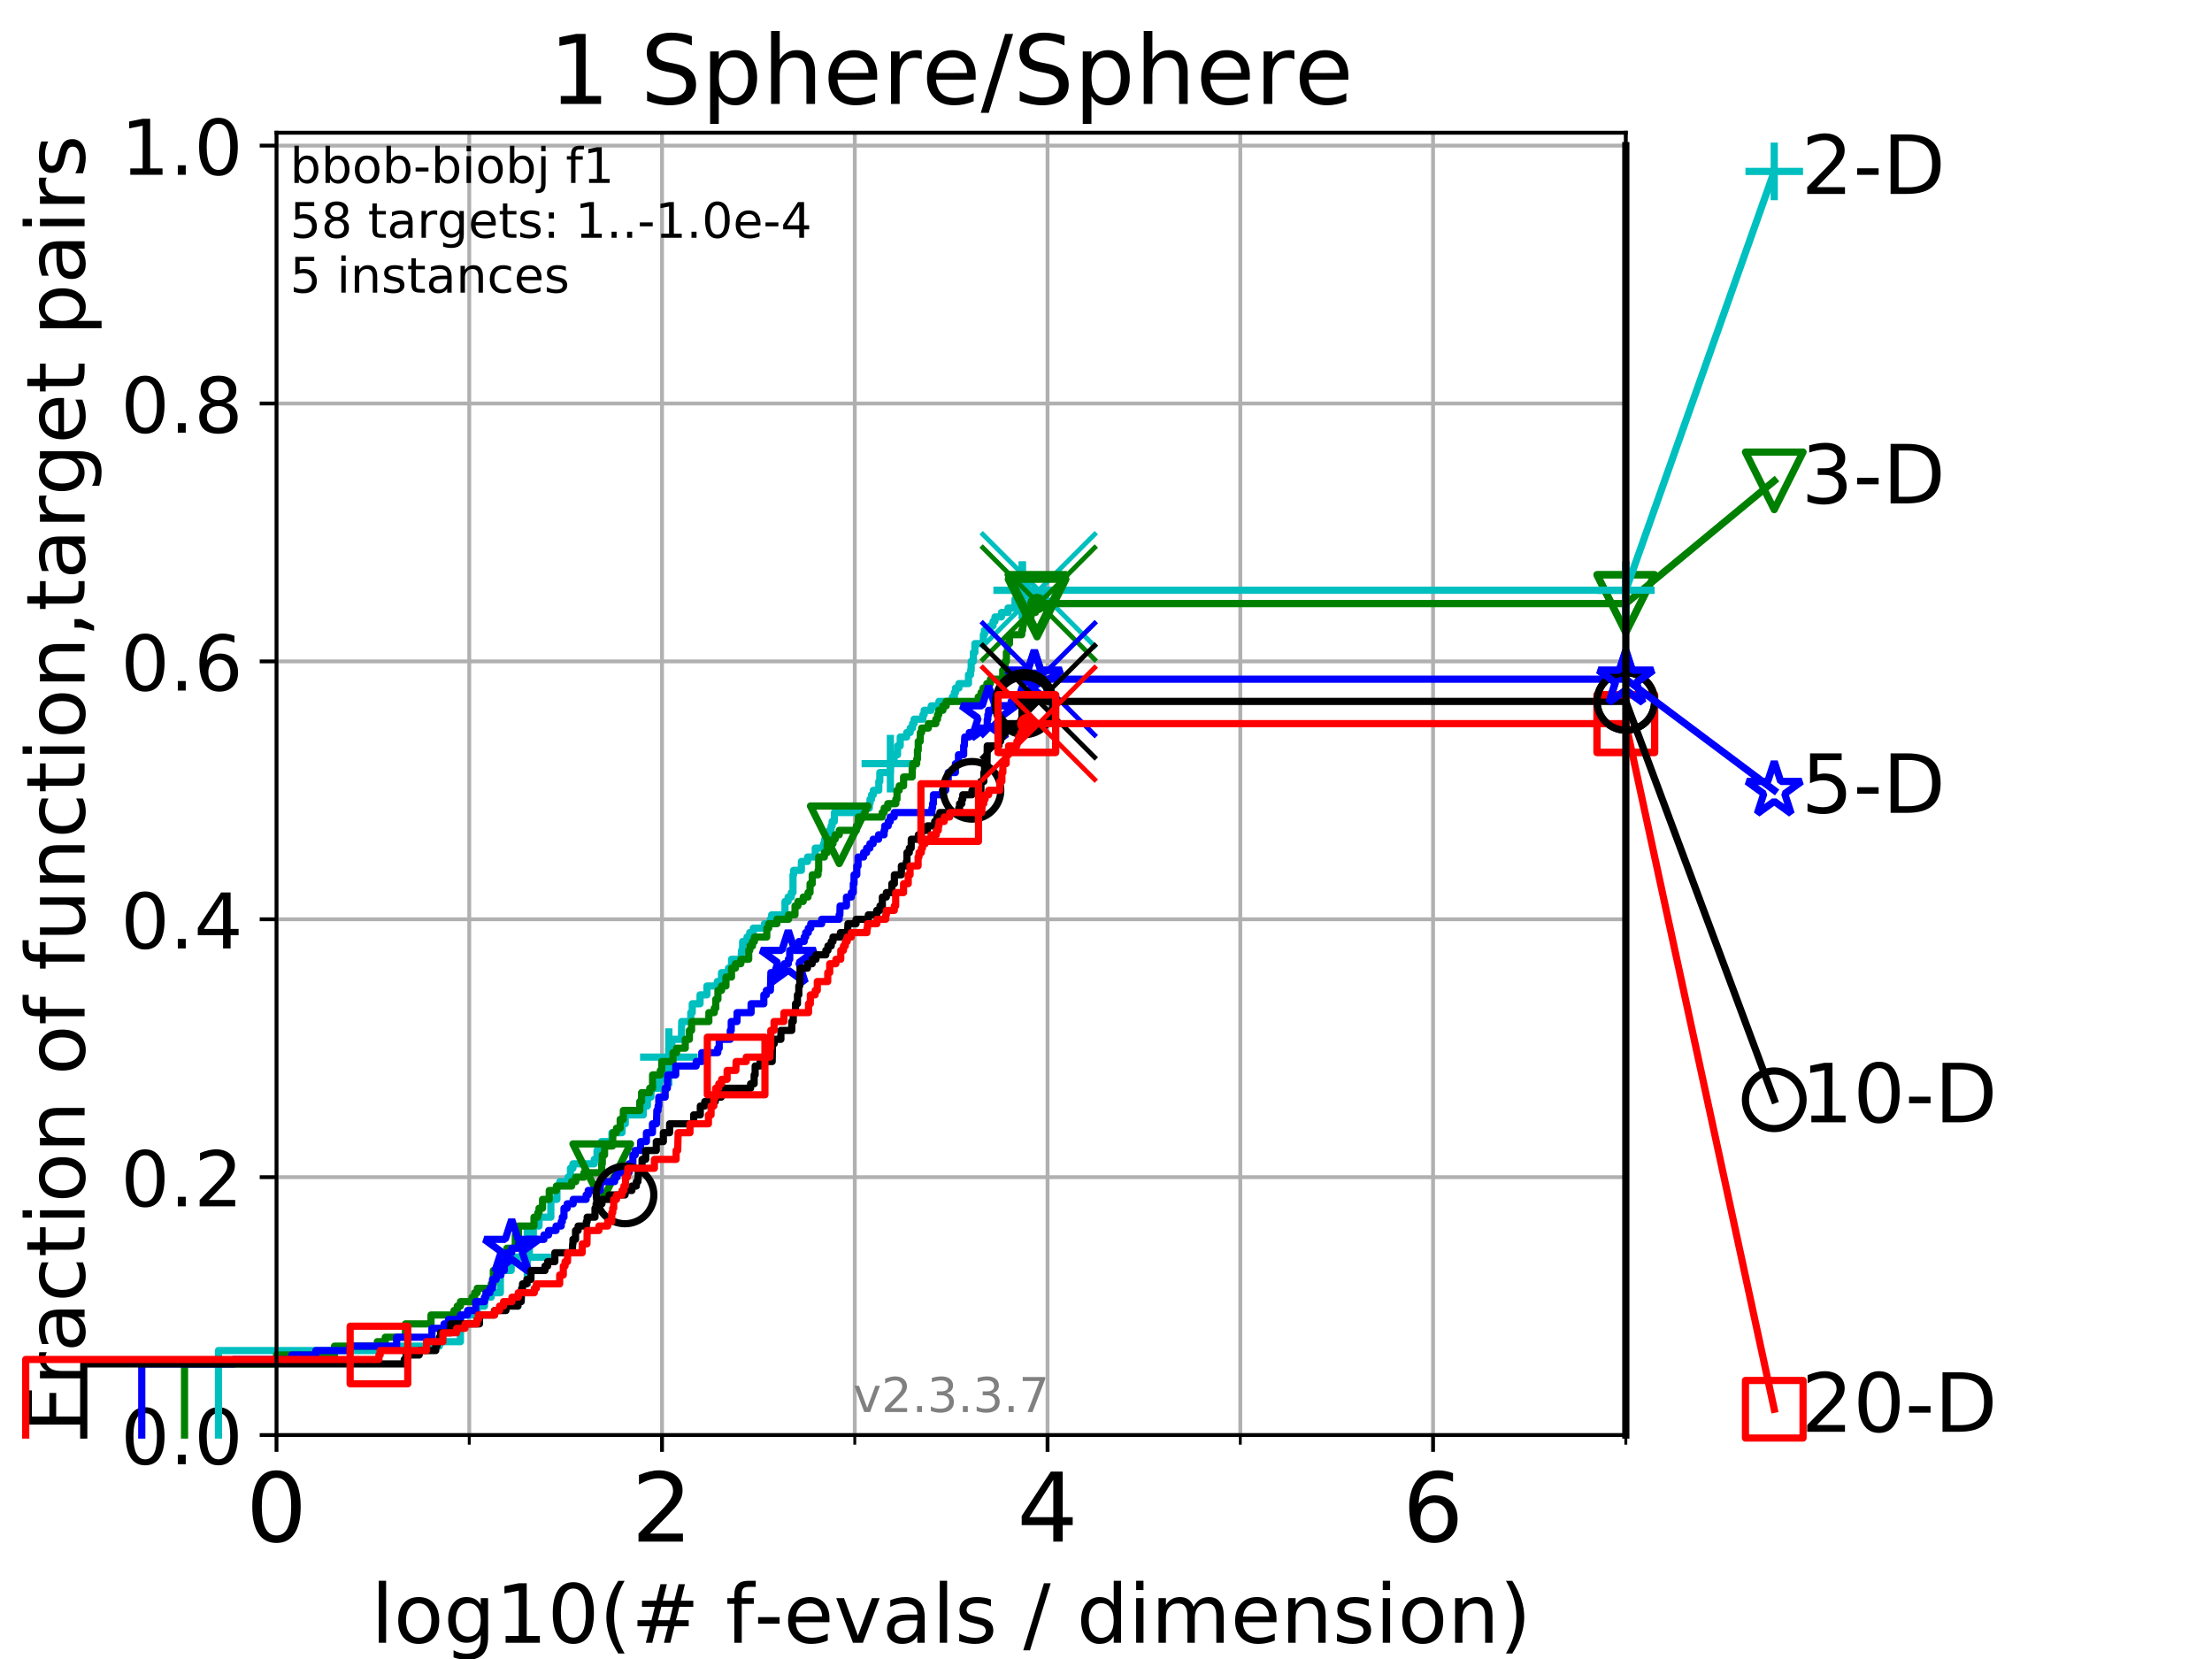 <?xml version="1.0" encoding="utf-8" standalone="no"?>
<!DOCTYPE svg PUBLIC "-//W3C//DTD SVG 1.1//EN"
  "http://www.w3.org/Graphics/SVG/1.1/DTD/svg11.dtd">
<!-- Created with matplotlib (https://matplotlib.org/) -->
<svg height="345.6pt" version="1.1" viewBox="0 0 460.8 345.6" width="460.8pt" xmlns="http://www.w3.org/2000/svg" xmlns:xlink="http://www.w3.org/1999/xlink">
 <defs>
  <style type="text/css">
*{stroke-linecap:butt;stroke-linejoin:round;}
  </style>
 </defs>
 <g id="figure_1">
  <g id="patch_1">
   <path d="M 0 345.6 
L 460.8 345.6 
L 460.8 0 
L 0 0 
z
" style="fill:#ffffff;"/>
  </g>
  <g id="axes_1">
   <g id="patch_2">
    <path d="M 57.6 298.944 
L 338.688 298.944 
L 338.688 27.648 
L 57.6 27.648 
z
" style="fill:#ffffff;"/>
   </g>
   <g id="matplotlib.axis_1">
    <g id="xtick_1">
     <g id="line2d_1">
      <path clip-path="url(#p800441bdeb)" d="M 57.6 298.944 
L 57.6 27.648 
" style="fill:none;stroke:#b0b0b0;stroke-linecap:square;stroke-width:0.8;"/>
     </g>
     <g id="line2d_2">
      <defs>
       <path d="M 0 0 
L 0 3.5 
" id="mc256825e00" style="stroke:#000000;stroke-width:0.8;"/>
      </defs>
      <g>
       <use style="stroke:#000000;stroke-width:0.8;" x="57.6" xlink:href="#mc256825e00" y="298.944"/>
      </g>
     </g>
     <g id="text_1">
      <!-- 0 -->
      <defs>
       <path d="M 31.781 66.406 
Q 24.172 66.406 20.328 58.906 
Q 16.5 51.422 16.5 36.375 
Q 16.5 21.391 20.328 13.891 
Q 24.172 6.391 31.781 6.391 
Q 39.453 6.391 43.281 13.891 
Q 47.125 21.391 47.125 36.375 
Q 47.125 51.422 43.281 58.906 
Q 39.453 66.406 31.781 66.406 
z
M 31.781 74.219 
Q 44.047 74.219 50.516 64.516 
Q 56.984 54.828 56.984 36.375 
Q 56.984 17.969 50.516 8.266 
Q 44.047 -1.422 31.781 -1.422 
Q 19.531 -1.422 13.062 8.266 
Q 6.594 17.969 6.594 36.375 
Q 6.594 54.828 13.062 64.516 
Q 19.531 74.219 31.781 74.219 
z
" id="DejaVuSans-48"/>
      </defs>
      <g transform="translate(51.237 321.141)scale(0.2 -0.2)">
       <use xlink:href="#DejaVuSans-48"/>
      </g>
     </g>
    </g>
    <g id="xtick_2">
     <g id="line2d_3">
      <path clip-path="url(#p800441bdeb)" d="M 137.911 298.944 
L 137.911 27.648 
" style="fill:none;stroke:#b0b0b0;stroke-linecap:square;stroke-width:0.8;"/>
     </g>
     <g id="line2d_4">
      <g>
       <use style="stroke:#000000;stroke-width:0.8;" x="137.911" xlink:href="#mc256825e00" y="298.944"/>
      </g>
     </g>
     <g id="text_2">
      <!-- 2 -->
      <defs>
       <path d="M 19.188 8.297 
L 53.609 8.297 
L 53.609 0 
L 7.328 0 
L 7.328 8.297 
Q 12.938 14.109 22.625 23.891 
Q 32.328 33.688 34.812 36.531 
Q 39.547 41.844 41.422 45.531 
Q 43.312 49.219 43.312 52.781 
Q 43.312 58.594 39.234 62.25 
Q 35.156 65.922 28.609 65.922 
Q 23.969 65.922 18.812 64.312 
Q 13.672 62.703 7.812 59.422 
L 7.812 69.391 
Q 13.766 71.781 18.938 73 
Q 24.125 74.219 28.422 74.219 
Q 39.75 74.219 46.484 68.547 
Q 53.219 62.891 53.219 53.422 
Q 53.219 48.922 51.531 44.891 
Q 49.859 40.875 45.406 35.406 
Q 44.188 33.984 37.641 27.219 
Q 31.109 20.453 19.188 8.297 
z
" id="DejaVuSans-50"/>
      </defs>
      <g transform="translate(131.548 321.141)scale(0.2 -0.2)">
       <use xlink:href="#DejaVuSans-50"/>
      </g>
     </g>
    </g>
    <g id="xtick_3">
     <g id="line2d_5">
      <path clip-path="url(#p800441bdeb)" d="M 218.222 298.944 
L 218.222 27.648 
" style="fill:none;stroke:#b0b0b0;stroke-linecap:square;stroke-width:0.8;"/>
     </g>
     <g id="line2d_6">
      <g>
       <use style="stroke:#000000;stroke-width:0.8;" x="218.222" xlink:href="#mc256825e00" y="298.944"/>
      </g>
     </g>
     <g id="text_3">
      <!-- 4 -->
      <defs>
       <path d="M 37.797 64.312 
L 12.891 25.391 
L 37.797 25.391 
z
M 35.203 72.906 
L 47.609 72.906 
L 47.609 25.391 
L 58.016 25.391 
L 58.016 17.188 
L 47.609 17.188 
L 47.609 0 
L 37.797 0 
L 37.797 17.188 
L 4.891 17.188 
L 4.891 26.703 
z
" id="DejaVuSans-52"/>
      </defs>
      <g transform="translate(211.859 321.141)scale(0.2 -0.2)">
       <use xlink:href="#DejaVuSans-52"/>
      </g>
     </g>
    </g>
    <g id="xtick_4">
     <g id="line2d_7">
      <path clip-path="url(#p800441bdeb)" d="M 298.533 298.944 
L 298.533 27.648 
" style="fill:none;stroke:#b0b0b0;stroke-linecap:square;stroke-width:0.8;"/>
     </g>
     <g id="line2d_8">
      <g>
       <use style="stroke:#000000;stroke-width:0.8;" x="298.533" xlink:href="#mc256825e00" y="298.944"/>
      </g>
     </g>
     <g id="text_4">
      <!-- 6 -->
      <defs>
       <path d="M 33.016 40.375 
Q 26.375 40.375 22.484 35.828 
Q 18.609 31.297 18.609 23.391 
Q 18.609 15.531 22.484 10.953 
Q 26.375 6.391 33.016 6.391 
Q 39.656 6.391 43.531 10.953 
Q 47.406 15.531 47.406 23.391 
Q 47.406 31.297 43.531 35.828 
Q 39.656 40.375 33.016 40.375 
z
M 52.594 71.297 
L 52.594 62.312 
Q 48.875 64.062 45.094 64.984 
Q 41.312 65.922 37.594 65.922 
Q 27.828 65.922 22.672 59.328 
Q 17.531 52.734 16.797 39.406 
Q 19.672 43.656 24.016 45.922 
Q 28.375 48.188 33.594 48.188 
Q 44.578 48.188 50.953 41.516 
Q 57.328 34.859 57.328 23.391 
Q 57.328 12.156 50.688 5.359 
Q 44.047 -1.422 33.016 -1.422 
Q 20.359 -1.422 13.672 8.266 
Q 6.984 17.969 6.984 36.375 
Q 6.984 53.656 15.188 63.938 
Q 23.391 74.219 37.203 74.219 
Q 40.922 74.219 44.703 73.484 
Q 48.484 72.75 52.594 71.297 
z
" id="DejaVuSans-54"/>
      </defs>
      <g transform="translate(292.17 321.141)scale(0.2 -0.2)">
       <use xlink:href="#DejaVuSans-54"/>
      </g>
     </g>
    </g>
    <g id="xtick_5">
     <g id="line2d_9">
      <path clip-path="url(#p800441bdeb)" d="M 97.755 298.944 
L 97.755 27.648 
" style="fill:none;stroke:#b0b0b0;stroke-linecap:square;stroke-width:0.8;"/>
     </g>
     <g id="line2d_10">
      <defs>
       <path d="M 0 0 
L 0 2 
" id="m53bb075f30" style="stroke:#000000;stroke-width:0.6;"/>
      </defs>
      <g>
       <use style="stroke:#000000;stroke-width:0.6;" x="97.755" xlink:href="#m53bb075f30" y="298.944"/>
      </g>
     </g>
    </g>
    <g id="xtick_6">
     <g id="line2d_11">
      <path clip-path="url(#p800441bdeb)" d="M 178.066 298.944 
L 178.066 27.648 
" style="fill:none;stroke:#b0b0b0;stroke-linecap:square;stroke-width:0.8;"/>
     </g>
     <g id="line2d_12">
      <g>
       <use style="stroke:#000000;stroke-width:0.6;" x="178.066" xlink:href="#m53bb075f30" y="298.944"/>
      </g>
     </g>
    </g>
    <g id="xtick_7">
     <g id="line2d_13">
      <path clip-path="url(#p800441bdeb)" d="M 258.377 298.944 
L 258.377 27.648 
" style="fill:none;stroke:#b0b0b0;stroke-linecap:square;stroke-width:0.8;"/>
     </g>
     <g id="line2d_14">
      <g>
       <use style="stroke:#000000;stroke-width:0.6;" x="258.377" xlink:href="#m53bb075f30" y="298.944"/>
      </g>
     </g>
    </g>
    <g id="xtick_8">
     <g id="line2d_15">
      <path clip-path="url(#p800441bdeb)" d="M 338.688 298.944 
L 338.688 27.648 
" style="fill:none;stroke:#b0b0b0;stroke-linecap:square;stroke-width:0.8;"/>
     </g>
     <g id="line2d_16">
      <g>
       <use style="stroke:#000000;stroke-width:0.6;" x="338.688" xlink:href="#m53bb075f30" y="298.944"/>
      </g>
     </g>
    </g>
    <g id="text_5">
     <!-- log10(# f-evals / dimension) -->
     <defs>
      <path d="M 9.422 75.984 
L 18.406 75.984 
L 18.406 0 
L 9.422 0 
z
" id="DejaVuSans-108"/>
      <path d="M 30.609 48.391 
Q 23.391 48.391 19.188 42.75 
Q 14.984 37.109 14.984 27.297 
Q 14.984 17.484 19.156 11.844 
Q 23.344 6.203 30.609 6.203 
Q 37.797 6.203 41.984 11.859 
Q 46.188 17.531 46.188 27.297 
Q 46.188 37.016 41.984 42.703 
Q 37.797 48.391 30.609 48.391 
z
M 30.609 56 
Q 42.328 56 49.016 48.375 
Q 55.719 40.766 55.719 27.297 
Q 55.719 13.875 49.016 6.219 
Q 42.328 -1.422 30.609 -1.422 
Q 18.844 -1.422 12.172 6.219 
Q 5.516 13.875 5.516 27.297 
Q 5.516 40.766 12.172 48.375 
Q 18.844 56 30.609 56 
z
" id="DejaVuSans-111"/>
      <path d="M 45.406 27.984 
Q 45.406 37.75 41.375 43.109 
Q 37.359 48.484 30.078 48.484 
Q 22.859 48.484 18.828 43.109 
Q 14.797 37.75 14.797 27.984 
Q 14.797 18.266 18.828 12.891 
Q 22.859 7.516 30.078 7.516 
Q 37.359 7.516 41.375 12.891 
Q 45.406 18.266 45.406 27.984 
z
M 54.391 6.781 
Q 54.391 -7.172 48.188 -13.984 
Q 42 -20.797 29.203 -20.797 
Q 24.469 -20.797 20.266 -20.094 
Q 16.062 -19.391 12.109 -17.922 
L 12.109 -9.188 
Q 16.062 -11.328 19.922 -12.344 
Q 23.781 -13.375 27.781 -13.375 
Q 36.625 -13.375 41.016 -8.766 
Q 45.406 -4.156 45.406 5.172 
L 45.406 9.625 
Q 42.625 4.781 38.281 2.391 
Q 33.938 0 27.875 0 
Q 17.828 0 11.672 7.656 
Q 5.516 15.328 5.516 27.984 
Q 5.516 40.672 11.672 48.328 
Q 17.828 56 27.875 56 
Q 33.938 56 38.281 53.609 
Q 42.625 51.219 45.406 46.391 
L 45.406 54.688 
L 54.391 54.688 
z
" id="DejaVuSans-103"/>
      <path d="M 12.406 8.297 
L 28.516 8.297 
L 28.516 63.922 
L 10.984 60.406 
L 10.984 69.391 
L 28.422 72.906 
L 38.281 72.906 
L 38.281 8.297 
L 54.391 8.297 
L 54.391 0 
L 12.406 0 
z
" id="DejaVuSans-49"/>
      <path d="M 31 75.875 
Q 24.469 64.656 21.281 53.656 
Q 18.109 42.672 18.109 31.391 
Q 18.109 20.125 21.312 9.062 
Q 24.516 -2 31 -13.188 
L 23.188 -13.188 
Q 15.875 -1.703 12.234 9.375 
Q 8.594 20.453 8.594 31.391 
Q 8.594 42.281 12.203 53.312 
Q 15.828 64.359 23.188 75.875 
z
" id="DejaVuSans-40"/>
      <path d="M 51.125 44 
L 36.922 44 
L 32.812 27.688 
L 47.125 27.688 
z
M 43.797 71.781 
L 38.719 51.516 
L 52.984 51.516 
L 58.109 71.781 
L 65.922 71.781 
L 60.891 51.516 
L 76.125 51.516 
L 76.125 44 
L 58.984 44 
L 54.984 27.688 
L 70.516 27.688 
L 70.516 20.219 
L 53.078 20.219 
L 48 0 
L 40.188 0 
L 45.219 20.219 
L 30.906 20.219 
L 25.875 0 
L 18.016 0 
L 23.094 20.219 
L 7.719 20.219 
L 7.719 27.688 
L 24.906 27.688 
L 29 44 
L 13.281 44 
L 13.281 51.516 
L 30.906 51.516 
L 35.891 71.781 
z
" id="DejaVuSans-35"/>
      <path id="DejaVuSans-32"/>
      <path d="M 37.109 75.984 
L 37.109 68.5 
L 28.516 68.5 
Q 23.688 68.5 21.797 66.547 
Q 19.922 64.594 19.922 59.516 
L 19.922 54.688 
L 34.719 54.688 
L 34.719 47.703 
L 19.922 47.703 
L 19.922 0 
L 10.891 0 
L 10.891 47.703 
L 2.297 47.703 
L 2.297 54.688 
L 10.891 54.688 
L 10.891 58.5 
Q 10.891 67.625 15.141 71.797 
Q 19.391 75.984 28.609 75.984 
z
" id="DejaVuSans-102"/>
      <path d="M 4.891 31.391 
L 31.203 31.391 
L 31.203 23.391 
L 4.891 23.391 
z
" id="DejaVuSans-45"/>
      <path d="M 56.203 29.594 
L 56.203 25.203 
L 14.891 25.203 
Q 15.484 15.922 20.484 11.062 
Q 25.484 6.203 34.422 6.203 
Q 39.594 6.203 44.453 7.469 
Q 49.312 8.734 54.109 11.281 
L 54.109 2.781 
Q 49.266 0.734 44.188 -0.344 
Q 39.109 -1.422 33.891 -1.422 
Q 20.797 -1.422 13.156 6.188 
Q 5.516 13.812 5.516 26.812 
Q 5.516 40.234 12.766 48.109 
Q 20.016 56 32.328 56 
Q 43.359 56 49.781 48.891 
Q 56.203 41.797 56.203 29.594 
z
M 47.219 32.234 
Q 47.125 39.594 43.094 43.984 
Q 39.062 48.391 32.422 48.391 
Q 24.906 48.391 20.391 44.141 
Q 15.875 39.891 15.188 32.172 
z
" id="DejaVuSans-101"/>
      <path d="M 2.984 54.688 
L 12.5 54.688 
L 29.594 8.797 
L 46.688 54.688 
L 56.203 54.688 
L 35.688 0 
L 23.484 0 
z
" id="DejaVuSans-118"/>
      <path d="M 34.281 27.484 
Q 23.391 27.484 19.188 25 
Q 14.984 22.516 14.984 16.5 
Q 14.984 11.719 18.141 8.906 
Q 21.297 6.109 26.703 6.109 
Q 34.188 6.109 38.703 11.406 
Q 43.219 16.703 43.219 25.484 
L 43.219 27.484 
z
M 52.203 31.203 
L 52.203 0 
L 43.219 0 
L 43.219 8.297 
Q 40.141 3.328 35.547 0.953 
Q 30.953 -1.422 24.312 -1.422 
Q 15.922 -1.422 10.953 3.297 
Q 6 8.016 6 15.922 
Q 6 25.141 12.172 29.828 
Q 18.359 34.516 30.609 34.516 
L 43.219 34.516 
L 43.219 35.406 
Q 43.219 41.609 39.141 45 
Q 35.062 48.391 27.688 48.391 
Q 23 48.391 18.547 47.266 
Q 14.109 46.141 10.016 43.891 
L 10.016 52.203 
Q 14.938 54.109 19.578 55.047 
Q 24.219 56 28.609 56 
Q 40.484 56 46.344 49.844 
Q 52.203 43.703 52.203 31.203 
z
" id="DejaVuSans-97"/>
      <path d="M 44.281 53.078 
L 44.281 44.578 
Q 40.484 46.531 36.375 47.5 
Q 32.281 48.484 27.875 48.484 
Q 21.188 48.484 17.844 46.438 
Q 14.5 44.391 14.5 40.281 
Q 14.5 37.156 16.891 35.375 
Q 19.281 33.594 26.516 31.984 
L 29.594 31.297 
Q 39.156 29.25 43.188 25.516 
Q 47.219 21.781 47.219 15.094 
Q 47.219 7.469 41.188 3.016 
Q 35.156 -1.422 24.609 -1.422 
Q 20.219 -1.422 15.453 -0.562 
Q 10.688 0.297 5.422 2 
L 5.422 11.281 
Q 10.406 8.688 15.234 7.391 
Q 20.062 6.109 24.812 6.109 
Q 31.156 6.109 34.562 8.281 
Q 37.984 10.453 37.984 14.406 
Q 37.984 18.062 35.516 20.016 
Q 33.062 21.969 24.703 23.781 
L 21.578 24.516 
Q 13.234 26.266 9.516 29.906 
Q 5.812 33.547 5.812 39.891 
Q 5.812 47.609 11.281 51.797 
Q 16.75 56 26.812 56 
Q 31.781 56 36.172 55.266 
Q 40.578 54.547 44.281 53.078 
z
" id="DejaVuSans-115"/>
      <path d="M 25.391 72.906 
L 33.688 72.906 
L 8.297 -9.281 
L 0 -9.281 
z
" id="DejaVuSans-47"/>
      <path d="M 45.406 46.391 
L 45.406 75.984 
L 54.391 75.984 
L 54.391 0 
L 45.406 0 
L 45.406 8.203 
Q 42.578 3.328 38.25 0.953 
Q 33.938 -1.422 27.875 -1.422 
Q 17.969 -1.422 11.734 6.484 
Q 5.516 14.406 5.516 27.297 
Q 5.516 40.188 11.734 48.094 
Q 17.969 56 27.875 56 
Q 33.938 56 38.25 53.625 
Q 42.578 51.266 45.406 46.391 
z
M 14.797 27.297 
Q 14.797 17.391 18.875 11.75 
Q 22.953 6.109 30.078 6.109 
Q 37.203 6.109 41.297 11.75 
Q 45.406 17.391 45.406 27.297 
Q 45.406 37.203 41.297 42.844 
Q 37.203 48.484 30.078 48.484 
Q 22.953 48.484 18.875 42.844 
Q 14.797 37.203 14.797 27.297 
z
" id="DejaVuSans-100"/>
      <path d="M 9.422 54.688 
L 18.406 54.688 
L 18.406 0 
L 9.422 0 
z
M 9.422 75.984 
L 18.406 75.984 
L 18.406 64.594 
L 9.422 64.594 
z
" id="DejaVuSans-105"/>
      <path d="M 52 44.188 
Q 55.375 50.25 60.062 53.125 
Q 64.75 56 71.094 56 
Q 79.641 56 84.281 50.016 
Q 88.922 44.047 88.922 33.016 
L 88.922 0 
L 79.891 0 
L 79.891 32.719 
Q 79.891 40.578 77.094 44.375 
Q 74.312 48.188 68.609 48.188 
Q 61.625 48.188 57.562 43.547 
Q 53.516 38.922 53.516 30.906 
L 53.516 0 
L 44.484 0 
L 44.484 32.719 
Q 44.484 40.625 41.703 44.406 
Q 38.922 48.188 33.109 48.188 
Q 26.219 48.188 22.156 43.531 
Q 18.109 38.875 18.109 30.906 
L 18.109 0 
L 9.078 0 
L 9.078 54.688 
L 18.109 54.688 
L 18.109 46.188 
Q 21.188 51.219 25.484 53.609 
Q 29.781 56 35.688 56 
Q 41.656 56 45.828 52.969 
Q 50 49.953 52 44.188 
z
" id="DejaVuSans-109"/>
      <path d="M 54.891 33.016 
L 54.891 0 
L 45.906 0 
L 45.906 32.719 
Q 45.906 40.484 42.875 44.328 
Q 39.844 48.188 33.797 48.188 
Q 26.516 48.188 22.312 43.547 
Q 18.109 38.922 18.109 30.906 
L 18.109 0 
L 9.078 0 
L 9.078 54.688 
L 18.109 54.688 
L 18.109 46.188 
Q 21.344 51.125 25.703 53.562 
Q 30.078 56 35.797 56 
Q 45.219 56 50.047 50.172 
Q 54.891 44.344 54.891 33.016 
z
" id="DejaVuSans-110"/>
      <path d="M 8.016 75.875 
L 15.828 75.875 
Q 23.141 64.359 26.781 53.312 
Q 30.422 42.281 30.422 31.391 
Q 30.422 20.453 26.781 9.375 
Q 23.141 -1.703 15.828 -13.188 
L 8.016 -13.188 
Q 14.5 -2 17.703 9.062 
Q 20.906 20.125 20.906 31.391 
Q 20.906 42.672 17.703 53.656 
Q 14.5 64.656 8.016 75.875 
z
" id="DejaVuSans-41"/>
     </defs>
     <g transform="translate(77.303 342.218)scale(0.17 -0.17)">
      <use xlink:href="#DejaVuSans-108"/>
      <use x="27.783" xlink:href="#DejaVuSans-111"/>
      <use x="88.965" xlink:href="#DejaVuSans-103"/>
      <use x="152.441" xlink:href="#DejaVuSans-49"/>
      <use x="216.064" xlink:href="#DejaVuSans-48"/>
      <use x="279.688" xlink:href="#DejaVuSans-40"/>
      <use x="318.701" xlink:href="#DejaVuSans-35"/>
      <use x="402.49" xlink:href="#DejaVuSans-32"/>
      <use x="434.277" xlink:href="#DejaVuSans-102"/>
      <use x="469.404" xlink:href="#DejaVuSans-45"/>
      <use x="505.488" xlink:href="#DejaVuSans-101"/>
      <use x="567.012" xlink:href="#DejaVuSans-118"/>
      <use x="626.191" xlink:href="#DejaVuSans-97"/>
      <use x="687.471" xlink:href="#DejaVuSans-108"/>
      <use x="715.254" xlink:href="#DejaVuSans-115"/>
      <use x="767.354" xlink:href="#DejaVuSans-32"/>
      <use x="799.141" xlink:href="#DejaVuSans-47"/>
      <use x="832.832" xlink:href="#DejaVuSans-32"/>
      <use x="864.619" xlink:href="#DejaVuSans-100"/>
      <use x="928.096" xlink:href="#DejaVuSans-105"/>
      <use x="955.879" xlink:href="#DejaVuSans-109"/>
      <use x="1053.291" xlink:href="#DejaVuSans-101"/>
      <use x="1114.814" xlink:href="#DejaVuSans-110"/>
      <use x="1178.193" xlink:href="#DejaVuSans-115"/>
      <use x="1230.293" xlink:href="#DejaVuSans-105"/>
      <use x="1258.076" xlink:href="#DejaVuSans-111"/>
      <use x="1319.258" xlink:href="#DejaVuSans-110"/>
      <use x="1382.637" xlink:href="#DejaVuSans-41"/>
     </g>
    </g>
   </g>
   <g id="matplotlib.axis_2">
    <g id="ytick_1">
     <g id="line2d_17">
      <path clip-path="url(#p800441bdeb)" d="M 57.6 298.944 
L 338.688 298.944 
" style="fill:none;stroke:#b0b0b0;stroke-linecap:square;stroke-width:0.8;"/>
     </g>
     <g id="line2d_18">
      <defs>
       <path d="M 0 0 
L -3.5 0 
" id="m5cc1519e70" style="stroke:#000000;stroke-width:0.8;"/>
      </defs>
      <g>
       <use style="stroke:#000000;stroke-width:0.8;" x="57.6" xlink:href="#m5cc1519e70" y="298.944"/>
      </g>
     </g>
     <g id="text_6">
      <!-- 0.0 -->
      <defs>
       <path d="M 10.688 12.406 
L 21 12.406 
L 21 0 
L 10.688 0 
z
" id="DejaVuSans-46"/>
      </defs>
      <g transform="translate(25.155 305.023)scale(0.16 -0.16)">
       <use xlink:href="#DejaVuSans-48"/>
       <use x="63.623" xlink:href="#DejaVuSans-46"/>
       <use x="95.41" xlink:href="#DejaVuSans-48"/>
      </g>
     </g>
    </g>
    <g id="ytick_2">
     <g id="line2d_19">
      <path clip-path="url(#p800441bdeb)" d="M 57.6 245.222 
L 338.688 245.222 
" style="fill:none;stroke:#b0b0b0;stroke-linecap:square;stroke-width:0.8;"/>
     </g>
     <g id="line2d_20">
      <g>
       <use style="stroke:#000000;stroke-width:0.8;" x="57.6" xlink:href="#m5cc1519e70" y="245.222"/>
      </g>
     </g>
     <g id="text_7">
      <!-- 0.2 -->
      <g transform="translate(25.155 251.301)scale(0.16 -0.16)">
       <use xlink:href="#DejaVuSans-48"/>
       <use x="63.623" xlink:href="#DejaVuSans-46"/>
       <use x="95.41" xlink:href="#DejaVuSans-50"/>
      </g>
     </g>
    </g>
    <g id="ytick_3">
     <g id="line2d_21">
      <path clip-path="url(#p800441bdeb)" d="M 57.6 191.5 
L 338.688 191.5 
" style="fill:none;stroke:#b0b0b0;stroke-linecap:square;stroke-width:0.8;"/>
     </g>
     <g id="line2d_22">
      <g>
       <use style="stroke:#000000;stroke-width:0.8;" x="57.6" xlink:href="#m5cc1519e70" y="191.5"/>
      </g>
     </g>
     <g id="text_8">
      <!-- 0.4 -->
      <g transform="translate(25.155 197.579)scale(0.16 -0.16)">
       <use xlink:href="#DejaVuSans-48"/>
       <use x="63.623" xlink:href="#DejaVuSans-46"/>
       <use x="95.41" xlink:href="#DejaVuSans-52"/>
      </g>
     </g>
    </g>
    <g id="ytick_4">
     <g id="line2d_23">
      <path clip-path="url(#p800441bdeb)" d="M 57.6 137.778 
L 338.688 137.778 
" style="fill:none;stroke:#b0b0b0;stroke-linecap:square;stroke-width:0.8;"/>
     </g>
     <g id="line2d_24">
      <g>
       <use style="stroke:#000000;stroke-width:0.8;" x="57.6" xlink:href="#m5cc1519e70" y="137.778"/>
      </g>
     </g>
     <g id="text_9">
      <!-- 0.6 -->
      <g transform="translate(25.155 143.857)scale(0.16 -0.16)">
       <use xlink:href="#DejaVuSans-48"/>
       <use x="63.623" xlink:href="#DejaVuSans-46"/>
       <use x="95.41" xlink:href="#DejaVuSans-54"/>
      </g>
     </g>
    </g>
    <g id="ytick_5">
     <g id="line2d_25">
      <path clip-path="url(#p800441bdeb)" d="M 57.6 84.056 
L 338.688 84.056 
" style="fill:none;stroke:#b0b0b0;stroke-linecap:square;stroke-width:0.8;"/>
     </g>
     <g id="line2d_26">
      <g>
       <use style="stroke:#000000;stroke-width:0.8;" x="57.6" xlink:href="#m5cc1519e70" y="84.056"/>
      </g>
     </g>
     <g id="text_10">
      <!-- 0.8 -->
      <defs>
       <path d="M 31.781 34.625 
Q 24.75 34.625 20.719 30.859 
Q 16.703 27.094 16.703 20.516 
Q 16.703 13.922 20.719 10.156 
Q 24.75 6.391 31.781 6.391 
Q 38.812 6.391 42.859 10.172 
Q 46.922 13.969 46.922 20.516 
Q 46.922 27.094 42.891 30.859 
Q 38.875 34.625 31.781 34.625 
z
M 21.922 38.812 
Q 15.578 40.375 12.031 44.719 
Q 8.5 49.078 8.5 55.328 
Q 8.5 64.062 14.719 69.141 
Q 20.953 74.219 31.781 74.219 
Q 42.672 74.219 48.875 69.141 
Q 55.078 64.062 55.078 55.328 
Q 55.078 49.078 51.531 44.719 
Q 48 40.375 41.703 38.812 
Q 48.828 37.156 52.797 32.312 
Q 56.781 27.484 56.781 20.516 
Q 56.781 9.906 50.312 4.234 
Q 43.844 -1.422 31.781 -1.422 
Q 19.734 -1.422 13.25 4.234 
Q 6.781 9.906 6.781 20.516 
Q 6.781 27.484 10.781 32.312 
Q 14.797 37.156 21.922 38.812 
z
M 18.312 54.391 
Q 18.312 48.734 21.844 45.562 
Q 25.391 42.391 31.781 42.391 
Q 38.141 42.391 41.719 45.562 
Q 45.312 48.734 45.312 54.391 
Q 45.312 60.062 41.719 63.234 
Q 38.141 66.406 31.781 66.406 
Q 25.391 66.406 21.844 63.234 
Q 18.312 60.062 18.312 54.391 
z
" id="DejaVuSans-56"/>
      </defs>
      <g transform="translate(25.155 90.135)scale(0.16 -0.16)">
       <use xlink:href="#DejaVuSans-48"/>
       <use x="63.623" xlink:href="#DejaVuSans-46"/>
       <use x="95.41" xlink:href="#DejaVuSans-56"/>
      </g>
     </g>
    </g>
    <g id="ytick_6">
     <g id="line2d_27">
      <path clip-path="url(#p800441bdeb)" d="M 57.6 30.334 
L 338.688 30.334 
" style="fill:none;stroke:#b0b0b0;stroke-linecap:square;stroke-width:0.8;"/>
     </g>
     <g id="line2d_28">
      <g>
       <use style="stroke:#000000;stroke-width:0.8;" x="57.6" xlink:href="#m5cc1519e70" y="30.334"/>
      </g>
     </g>
     <g id="text_11">
      <!-- 1.0 -->
      <g transform="translate(25.155 36.413)scale(0.16 -0.16)">
       <use xlink:href="#DejaVuSans-49"/>
       <use x="63.623" xlink:href="#DejaVuSans-46"/>
       <use x="95.41" xlink:href="#DejaVuSans-48"/>
      </g>
     </g>
    </g>
    <g id="text_12">
     <!-- Fraction of function,target pairs -->
     <defs>
      <path d="M 9.812 72.906 
L 51.703 72.906 
L 51.703 64.594 
L 19.672 64.594 
L 19.672 43.109 
L 48.578 43.109 
L 48.578 34.812 
L 19.672 34.812 
L 19.672 0 
L 9.812 0 
z
" id="DejaVuSans-70"/>
      <path d="M 41.109 46.297 
Q 39.594 47.172 37.812 47.578 
Q 36.031 48 33.891 48 
Q 26.266 48 22.188 43.047 
Q 18.109 38.094 18.109 28.812 
L 18.109 0 
L 9.078 0 
L 9.078 54.688 
L 18.109 54.688 
L 18.109 46.188 
Q 20.953 51.172 25.484 53.578 
Q 30.031 56 36.531 56 
Q 37.453 56 38.578 55.875 
Q 39.703 55.766 41.062 55.516 
z
" id="DejaVuSans-114"/>
      <path d="M 48.781 52.594 
L 48.781 44.188 
Q 44.969 46.297 41.141 47.344 
Q 37.312 48.391 33.406 48.391 
Q 24.656 48.391 19.812 42.844 
Q 14.984 37.312 14.984 27.297 
Q 14.984 17.281 19.812 11.734 
Q 24.656 6.203 33.406 6.203 
Q 37.312 6.203 41.141 7.25 
Q 44.969 8.297 48.781 10.406 
L 48.781 2.094 
Q 45.016 0.344 40.984 -0.531 
Q 36.969 -1.422 32.422 -1.422 
Q 20.062 -1.422 12.781 6.344 
Q 5.516 14.109 5.516 27.297 
Q 5.516 40.672 12.859 48.328 
Q 20.219 56 33.016 56 
Q 37.156 56 41.109 55.141 
Q 45.062 54.297 48.781 52.594 
z
" id="DejaVuSans-99"/>
      <path d="M 18.312 70.219 
L 18.312 54.688 
L 36.812 54.688 
L 36.812 47.703 
L 18.312 47.703 
L 18.312 18.016 
Q 18.312 11.328 20.141 9.422 
Q 21.969 7.516 27.594 7.516 
L 36.812 7.516 
L 36.812 0 
L 27.594 0 
Q 17.188 0 13.234 3.875 
Q 9.281 7.766 9.281 18.016 
L 9.281 47.703 
L 2.688 47.703 
L 2.688 54.688 
L 9.281 54.688 
L 9.281 70.219 
z
" id="DejaVuSans-116"/>
      <path d="M 8.5 21.578 
L 8.5 54.688 
L 17.484 54.688 
L 17.484 21.922 
Q 17.484 14.156 20.5 10.266 
Q 23.531 6.391 29.594 6.391 
Q 36.859 6.391 41.078 11.031 
Q 45.312 15.672 45.312 23.688 
L 45.312 54.688 
L 54.297 54.688 
L 54.297 0 
L 45.312 0 
L 45.312 8.406 
Q 42.047 3.422 37.719 1 
Q 33.406 -1.422 27.688 -1.422 
Q 18.266 -1.422 13.375 4.438 
Q 8.5 10.297 8.5 21.578 
z
M 31.109 56 
z
" id="DejaVuSans-117"/>
      <path d="M 11.719 12.406 
L 22.016 12.406 
L 22.016 4 
L 14.016 -11.625 
L 7.719 -11.625 
L 11.719 4 
z
" id="DejaVuSans-44"/>
      <path d="M 18.109 8.203 
L 18.109 -20.797 
L 9.078 -20.797 
L 9.078 54.688 
L 18.109 54.688 
L 18.109 46.391 
Q 20.953 51.266 25.266 53.625 
Q 29.594 56 35.594 56 
Q 45.562 56 51.781 48.094 
Q 58.016 40.188 58.016 27.297 
Q 58.016 14.406 51.781 6.484 
Q 45.562 -1.422 35.594 -1.422 
Q 29.594 -1.422 25.266 0.953 
Q 20.953 3.328 18.109 8.203 
z
M 48.688 27.297 
Q 48.688 37.203 44.609 42.844 
Q 40.531 48.484 33.406 48.484 
Q 26.266 48.484 22.188 42.844 
Q 18.109 37.203 18.109 27.297 
Q 18.109 17.391 22.188 11.75 
Q 26.266 6.109 33.406 6.109 
Q 40.531 6.109 44.609 11.75 
Q 48.688 17.391 48.688 27.297 
z
" id="DejaVuSans-112"/>
     </defs>
     <g transform="translate(17.62 298.435)rotate(-90)scale(0.17 -0.17)">
      <use xlink:href="#DejaVuSans-70"/>
      <use x="57.41" xlink:href="#DejaVuSans-114"/>
      <use x="98.523" xlink:href="#DejaVuSans-97"/>
      <use x="159.803" xlink:href="#DejaVuSans-99"/>
      <use x="214.783" xlink:href="#DejaVuSans-116"/>
      <use x="253.992" xlink:href="#DejaVuSans-105"/>
      <use x="281.775" xlink:href="#DejaVuSans-111"/>
      <use x="342.957" xlink:href="#DejaVuSans-110"/>
      <use x="406.336" xlink:href="#DejaVuSans-32"/>
      <use x="438.123" xlink:href="#DejaVuSans-111"/>
      <use x="499.305" xlink:href="#DejaVuSans-102"/>
      <use x="534.51" xlink:href="#DejaVuSans-32"/>
      <use x="566.297" xlink:href="#DejaVuSans-102"/>
      <use x="601.502" xlink:href="#DejaVuSans-117"/>
      <use x="664.881" xlink:href="#DejaVuSans-110"/>
      <use x="728.26" xlink:href="#DejaVuSans-99"/>
      <use x="783.24" xlink:href="#DejaVuSans-116"/>
      <use x="822.449" xlink:href="#DejaVuSans-105"/>
      <use x="850.232" xlink:href="#DejaVuSans-111"/>
      <use x="911.414" xlink:href="#DejaVuSans-110"/>
      <use x="974.793" xlink:href="#DejaVuSans-44"/>
      <use x="1006.58" xlink:href="#DejaVuSans-116"/>
      <use x="1045.789" xlink:href="#DejaVuSans-97"/>
      <use x="1107.068" xlink:href="#DejaVuSans-114"/>
      <use x="1148.166" xlink:href="#DejaVuSans-103"/>
      <use x="1211.643" xlink:href="#DejaVuSans-101"/>
      <use x="1273.166" xlink:href="#DejaVuSans-116"/>
      <use x="1312.375" xlink:href="#DejaVuSans-32"/>
      <use x="1344.162" xlink:href="#DejaVuSans-112"/>
      <use x="1407.639" xlink:href="#DejaVuSans-97"/>
      <use x="1468.918" xlink:href="#DejaVuSans-105"/>
      <use x="1496.701" xlink:href="#DejaVuSans-114"/>
      <use x="1537.814" xlink:href="#DejaVuSans-115"/>
     </g>
    </g>
   </g>
   <g id="line2d_29">
    <defs>
     <path d="M 0 1.5 
C 0.398 1.5 0.779 1.342 1.061 1.061 
C 1.342 0.779 1.5 0.398 1.5 0 
C 1.5 -0.398 1.342 -0.779 1.061 -1.061 
C 0.779 -1.342 0.398 -1.5 0 -1.5 
C -0.398 -1.5 -0.779 -1.342 -1.061 -1.061 
C -1.342 -0.779 -1.5 -0.398 -1.5 0 
C -1.5 0.398 -1.342 0.779 -1.061 1.061 
C -0.779 1.342 -0.398 1.5 0 1.5 
z
" id="mc0b65dff15" style="stroke:#00bfbf;"/>
    </defs>
    <g>
     <use style="fill:#00bfbf;stroke:#00bfbf;" x="212.962" xlink:href="#mc0b65dff15" y="122.958"/>
     <use style="fill:#00bfbf;stroke:#00bfbf;" x="212.962" xlink:href="#mc0b65dff15" y="122.958"/>
    </g>
   </g>
   <g id="line2d_30">
    <path d="M 45.512 298.944 
L 45.512 281.345 
L 79.447 281.345 
L 79.447 280.419 
L 91.535 280.419 
L 91.535 279.493 
L 95.918 279.493 
L 95.918 273.935 
L 99.418 273.935 
L 99.418 272.083 
L 100.935 272.083 
L 100.935 270.231 
L 102.331 270.231 
L 102.331 269.304 
L 104.235 269.304 
L 104.235 264.673 
L 106.489 264.673 
L 106.489 262.821 
L 107.009 262.821 
L 107.009 261.894 
L 109.843 261.894 
L 109.843 260.968 
L 110.274 260.968 
L 110.274 258.189 
L 110.694 258.189 
L 110.694 257.263 
L 111.105 257.263 
L 111.105 255.411 
L 112.281 255.411 
L 112.281 253.558 
L 114.751 253.558 
L 114.751 249.853 
L 116.02 249.853 
L 116.02 247.075 
L 116.621 247.075 
L 116.621 246.148 
L 118.31 246.148 
L 118.31 245.222 
L 118.839 245.222 
L 118.839 243.37 
L 119.352 243.37 
L 119.352 242.443 
L 123.791 242.443 
L 123.791 241.517 
L 124.369 241.517 
L 124.369 239.665 
L 125.292 239.665 
L 125.292 237.812 
L 127.485 237.812 
L 127.485 235.96 
L 129.574 235.96 
L 129.574 234.107 
L 130.264 234.107 
L 130.264 232.255 
L 134.019 232.255 
L 134.019 230.402 
L 134.87 230.402 
L 134.87 228.55 
L 135.582 228.55 
L 135.682 226.697 
L 137.38 226.697 
L 137.38 224.845 
L 137.911 224.845 
L 137.911 222.992 
L 138.595 222.992 
L 138.595 222.066 
L 139.009 222.066 
L 139.009 220.214 
L 139.334 220.214 
L 139.334 218.361 
L 139.965 218.361 
L 139.965 216.509 
L 141.941 216.509 
L 142.01 212.804 
L 143.903 212.804 
L 143.903 210.951 
L 144.209 210.951 
L 144.209 209.099 
L 145.833 209.099 
L 145.833 207.246 
L 147.267 207.246 
L 147.267 205.394 
L 149.423 205.394 
L 149.423 204.467 
L 150.301 204.467 
L 150.301 202.615 
L 151.74 202.615 
L 151.74 201.689 
L 152.398 201.689 
L 152.398 199.836 
L 154.372 199.836 
L 154.473 197.984 
L 154.675 197.984 
L 154.708 196.131 
L 155.616 196.131 
L 155.616 195.205 
L 156.175 195.205 
L 156.175 194.279 
L 156.924 194.279 
L 156.924 193.353 
L 159.253 193.353 
L 159.253 192.426 
L 160.442 192.426 
L 160.442 191.5 
L 160.751 191.5 
L 160.751 190.574 
L 163.53 190.574 
L 163.53 187.795 
L 164.18 187.795 
L 164.18 186.869 
L 164.843 186.869 
L 164.843 185.943 
L 165.194 185.943 
L 165.194 182.238 
L 165.321 182.238 
L 165.321 181.311 
L 166.945 181.311 
L 166.945 179.459 
L 168.233 179.459 
L 168.233 178.533 
L 169.828 178.533 
L 169.828 176.68 
L 171.557 176.68 
L 171.557 175.754 
L 171.796 175.754 
L 171.796 174.828 
L 172.53 174.828 
L 172.53 173.901 
L 172.756 173.901 
L 172.756 172.975 
L 173.131 172.975 
L 173.131 172.049 
L 173.349 172.049 
L 173.349 171.123 
L 173.811 171.123 
L 173.823 169.27 
L 179.657 169.27 
L 179.657 168.344 
L 181.093 168.344 
L 181.093 167.418 
L 181.239 167.418 
L 181.239 166.492 
L 181.563 166.492 
L 181.563 165.565 
L 181.93 165.565 
L 181.93 164.639 
L 183.066 164.639 
L 183.066 162.787 
L 183.281 162.787 
L 183.281 160.934 
L 185.483 160.934 
L 185.483 159.082 
L 186.246 159.082 
L 186.246 157.229 
L 186.973 157.229 
L 186.973 155.377 
L 187.529 155.377 
L 187.534 153.524 
L 188.879 153.524 
L 188.879 152.598 
L 189.61 152.598 
L 189.61 151.672 
L 190.102 151.672 
L 190.102 150.745 
L 190.418 150.745 
L 190.418 149.819 
L 192.251 149.819 
L 192.251 148.893 
L 192.519 148.893 
L 192.519 147.967 
L 193.986 147.967 
L 193.986 147.04 
L 195.597 147.04 
L 195.597 146.114 
L 198.378 146.114 
L 198.378 145.188 
L 198.808 145.188 
L 198.808 144.262 
L 199.043 144.262 
L 199.043 143.336 
L 199.756 143.336 
L 199.756 142.409 
L 201.749 142.409 
L 201.749 140.557 
L 202.196 140.557 
L 202.196 139.631 
L 202.318 139.631 
L 202.318 137.778 
L 202.77 137.778 
L 202.77 135.926 
L 203.089 135.926 
L 203.089 134.073 
L 204.853 134.073 
L 204.853 132.221 
L 205.068 132.221 
L 205.068 131.294 
L 206.306 131.294 
L 206.306 130.368 
L 206.866 130.368 
L 206.866 129.442 
L 207.27 129.442 
L 207.27 128.516 
L 208.617 128.516 
L 208.617 127.589 
L 209.993 127.589 
L 209.993 126.663 
L 211.419 126.663 
L 211.452 124.811 
L 212.756 124.811 
L 212.756 123.884 
L 212.962 123.884 
L 212.962 122.958 
L 338.688 122.958 
L 338.688 122.958 
" style="fill:none;stroke:#00bfbf;stroke-linecap:square;stroke-width:1.5;"/>
   </g>
   <g id="line2d_31">
    <defs>
     <path d="M -6 0 
L 6 0 
M 0 6 
L 0 -6 
" id="m674cba0031" style="stroke:#00bfbf;stroke-width:1.5;"/>
    </defs>
    <g>
     <use style="fill-opacity:0;stroke:#00bfbf;stroke-width:1.5;" x="109.843" xlink:href="#m674cba0031" y="261.894"/>
     <use style="fill-opacity:0;stroke:#00bfbf;stroke-width:1.5;" x="139.334" xlink:href="#m674cba0031" y="220.214"/>
     <use style="fill-opacity:0;stroke:#00bfbf;stroke-width:1.5;" x="185.483" xlink:href="#m674cba0031" y="159.082"/>
     <use style="fill-opacity:0;stroke:#00bfbf;stroke-width:1.5;" x="212.962" xlink:href="#m674cba0031" y="122.958"/>
     <use style="fill-opacity:0;stroke:#00bfbf;stroke-width:1.5;" x="212.962" xlink:href="#m674cba0031" y="122.958"/>
     <use style="fill-opacity:0;stroke:#00bfbf;stroke-width:1.5;" x="338.688" xlink:href="#m674cba0031" y="122.958"/>
    </g>
   </g>
   <g id="line2d_32">
    <path style="fill:none;stroke:#00bfbf;stroke-linecap:square;stroke-width:1.5;"/>
    <g/>
   </g>
   <g id="line2d_33">
    <path clip-path="url(#p800441bdeb)" d="M 216.389 122.958 
" style="fill:none;stroke:#00bfbf;stroke-linecap:square;stroke-width:1.5;"/>
    <defs>
     <path d="M -12 12 
L 12 -12 
M -12 -12 
L 12 12 
" id="m4caa85482a" style="stroke:#00bfbf;"/>
    </defs>
    <g clip-path="url(#p800441bdeb)">
     <use style="fill:#00bfbf;stroke:#00bfbf;" x="216.389" xlink:href="#m4caa85482a" y="122.958"/>
    </g>
   </g>
   <g id="line2d_34">
    <defs>
     <path d="M 0 1.5 
C 0.398 1.5 0.779 1.342 1.061 1.061 
C 1.342 0.779 1.5 0.398 1.5 0 
C 1.5 -0.398 1.342 -0.779 1.061 -1.061 
C 0.779 -1.342 0.398 -1.5 0 -1.5 
C -0.398 -1.5 -0.779 -1.342 -1.061 -1.061 
C -1.342 -0.779 -1.5 -0.398 -1.5 0 
C -1.5 0.398 -1.342 0.779 -1.061 1.061 
C -0.779 1.342 -0.398 1.5 0 1.5 
z
" id="mde618eda06" style="stroke:#008000;"/>
    </defs>
    <g>
     <use style="fill:#008000;stroke:#008000;" x="216.044" xlink:href="#mde618eda06" y="125.737"/>
     <use style="fill:#008000;stroke:#008000;" x="216.044" xlink:href="#mde618eda06" y="125.737"/>
    </g>
   </g>
   <g id="line2d_35">
    <path d="M 38.441 298.944 
L 38.441 284.124 
L 57.6 284.124 
L 57.6 282.272 
L 69.688 282.272 
L 69.688 280.419 
L 78.596 280.419 
L 78.596 279.493 
L 80.259 279.493 
L 80.259 278.567 
L 84.464 278.567 
L 84.464 275.788 
L 89.79 275.788 
L 89.79 273.935 
L 94.576 273.935 
L 94.576 273.009 
L 95.26 273.009 
L 95.26 272.083 
L 95.918 272.083 
L 95.918 271.157 
L 98.327 271.157 
L 98.327 270.231 
L 98.881 270.231 
L 98.881 269.304 
L 99.418 269.304 
L 99.418 268.378 
L 102.331 268.378 
L 102.331 267.452 
L 102.772 267.452 
L 102.772 264.673 
L 103.623 264.673 
L 103.623 263.747 
L 104.826 263.747 
L 104.826 262.821 
L 105.585 262.821 
L 105.585 260.042 
L 107.348 260.042 
L 107.348 257.263 
L 108.006 257.263 
L 108.006 255.411 
L 111.239 255.411 
L 111.239 253.558 
L 112.026 253.558 
L 112.026 252.632 
L 112.281 252.632 
L 112.281 251.706 
L 113.023 251.706 
L 113.023 249.853 
L 114.419 249.853 
L 114.419 248.001 
L 115.918 248.001 
L 115.918 247.075 
L 119.097 247.075 
L 119.097 246.148 
L 119.932 246.148 
L 119.932 245.222 
L 121.638 245.222 
L 121.638 244.296 
L 125.352 244.296 
L 125.352 242.443 
L 125.471 242.443 
L 125.471 240.591 
L 125.939 240.591 
L 125.939 238.738 
L 127.59 238.738 
L 127.695 235.96 
L 128.411 235.96 
L 128.411 235.033 
L 129.195 235.033 
L 129.195 233.181 
L 129.853 233.181 
L 129.853 231.328 
L 133.277 231.328 
L 133.277 229.476 
L 133.652 229.476 
L 133.652 227.623 
L 135.348 227.623 
L 135.348 226.697 
L 135.944 226.697 
L 135.944 223.918 
L 137.559 223.918 
L 137.559 222.992 
L 137.853 222.992 
L 137.853 221.14 
L 140.196 221.14 
L 140.196 219.287 
L 140.944 219.287 
L 140.944 218.361 
L 142.753 218.361 
L 142.753 216.509 
L 143.612 216.509 
L 143.612 214.656 
L 144.067 214.656 
L 144.067 212.804 
L 147.67 212.804 
L 147.67 210.951 
L 148.796 210.951 
L 148.796 210.025 
L 149.104 210.025 
L 149.104 208.172 
L 149.557 208.172 
L 149.557 206.32 
L 150.316 206.32 
L 150.316 205.394 
L 151.233 205.394 
L 151.233 203.541 
L 152.386 203.541 
L 152.386 201.689 
L 153.203 201.689 
L 153.203 200.762 
L 154.327 200.762 
L 154.327 199.836 
L 155.97 199.836 
L 155.97 197.984 
L 156.196 197.984 
L 156.196 197.057 
L 156.757 197.057 
L 156.757 196.131 
L 157.166 196.131 
L 157.166 195.205 
L 159.725 195.205 
L 159.758 193.353 
L 160.136 193.353 
L 160.136 192.426 
L 161.853 192.426 
L 161.853 191.5 
L 164.27 191.5 
L 164.27 190.574 
L 165.614 190.574 
L 165.614 188.721 
L 166.221 188.721 
L 166.221 187.795 
L 167.32 187.795 
L 167.32 186.869 
L 168.324 186.869 
L 168.324 185.943 
L 168.746 185.943 
L 168.746 184.09 
L 169.206 184.09 
L 169.206 182.238 
L 170.41 182.238 
L 170.41 181.311 
L 170.545 181.311 
L 170.545 178.533 
L 171.738 178.533 
L 171.738 177.606 
L 172.313 177.606 
L 172.313 175.754 
L 173.531 175.754 
L 173.531 174.828 
L 173.985 174.828 
L 173.985 173.901 
L 174.831 173.901 
L 174.831 172.975 
L 178.4 172.975 
L 178.4 172.049 
L 178.717 172.049 
L 178.812 170.196 
L 183.771 170.196 
L 183.771 169.27 
L 184.186 169.27 
L 184.186 168.344 
L 184.935 168.344 
L 184.935 167.418 
L 186.619 167.418 
L 186.619 166.492 
L 186.859 166.492 
L 186.859 164.639 
L 187.323 164.639 
L 187.323 163.713 
L 188.229 163.713 
L 188.229 161.86 
L 190.02 161.86 
L 190.02 160.008 
L 190.137 160.008 
L 190.137 159.082 
L 190.964 159.082 
L 190.964 158.155 
L 191.121 158.155 
L 191.121 156.303 
L 191.285 156.303 
L 191.285 154.45 
L 191.692 154.45 
L 191.726 152.598 
L 191.99 152.598 
L 191.99 151.672 
L 193.394 151.672 
L 193.394 150.745 
L 194.954 150.745 
L 194.954 149.819 
L 195.308 149.819 
L 195.308 148.893 
L 195.568 148.893 
L 195.568 147.967 
L 196.42 147.967 
L 196.42 147.04 
L 197.111 147.04 
L 197.111 146.114 
L 203.781 146.114 
L 203.781 145.188 
L 204.367 145.188 
L 204.367 144.262 
L 204.782 144.262 
L 204.782 143.336 
L 205.577 143.336 
L 205.577 142.409 
L 206.322 142.409 
L 206.322 141.483 
L 208.879 141.483 
L 208.879 139.631 
L 209.385 139.631 
L 209.385 137.778 
L 209.653 137.778 
L 209.653 135.926 
L 209.875 135.926 
L 209.875 134.073 
L 210.299 134.073 
L 210.299 132.221 
L 212.852 132.221 
L 212.852 131.294 
L 213.032 131.294 
L 213.032 130.368 
L 213.172 130.368 
L 213.172 129.442 
L 213.625 129.442 
L 213.625 128.516 
L 214.786 128.516 
L 214.786 127.589 
L 215.705 127.589 
L 215.705 126.663 
L 216.044 126.663 
L 216.044 125.737 
L 338.688 125.737 
L 338.688 125.737 
" style="fill:none;stroke:#008000;stroke-linecap:square;stroke-width:1.5;"/>
   </g>
   <g id="line2d_36">
    <defs>
     <path d="M -0 6 
L 6 -6 
L -6 -6 
z
" id="m4df41bde2d" style="stroke:#008000;stroke-linejoin:miter;stroke-width:1.5;"/>
    </defs>
    <g>
     <use style="fill-opacity:0;stroke:#008000;stroke-linejoin:miter;stroke-width:1.5;" x="125.352" xlink:href="#m4df41bde2d" y="244.296"/>
     <use style="fill-opacity:0;stroke:#008000;stroke-linejoin:miter;stroke-width:1.5;" x="174.831" xlink:href="#m4df41bde2d" y="173.901"/>
     <use style="fill-opacity:0;stroke:#008000;stroke-linejoin:miter;stroke-width:1.5;" x="216.044" xlink:href="#m4df41bde2d" y="126.663"/>
     <use style="fill-opacity:0;stroke:#008000;stroke-linejoin:miter;stroke-width:1.5;" x="216.044" xlink:href="#m4df41bde2d" y="125.737"/>
     <use style="fill-opacity:0;stroke:#008000;stroke-linejoin:miter;stroke-width:1.5;" x="216.044" xlink:href="#m4df41bde2d" y="125.737"/>
     <use style="fill-opacity:0;stroke:#008000;stroke-linejoin:miter;stroke-width:1.5;" x="338.688" xlink:href="#m4df41bde2d" y="125.737"/>
    </g>
   </g>
   <g id="line2d_37">
    <path style="fill:none;stroke:#008000;stroke-linecap:square;stroke-width:1.5;"/>
    <g/>
   </g>
   <g id="line2d_38">
    <path clip-path="url(#p800441bdeb)" d="M 216.386 125.737 
" style="fill:none;stroke:#008000;stroke-linecap:square;stroke-width:1.5;"/>
    <defs>
     <path d="M -12 12 
L 12 -12 
M -12 -12 
L 12 12 
" id="m1a0c983c5f" style="stroke:#008000;"/>
    </defs>
    <g clip-path="url(#p800441bdeb)">
     <use style="fill:#008000;stroke:#008000;" x="216.386" xlink:href="#m1a0c983c5f" y="125.737"/>
    </g>
   </g>
   <g id="line2d_39">
    <defs>
     <path d="M 0 1.5 
C 0.398 1.5 0.779 1.342 1.061 1.061 
C 1.342 0.779 1.5 0.398 1.5 0 
C 1.5 -0.398 1.342 -0.779 1.061 -1.061 
C 0.779 -1.342 0.398 -1.5 0 -1.5 
C -0.398 -1.5 -0.779 -1.342 -1.061 -1.061 
C -1.342 -0.779 -1.5 -0.398 -1.5 0 
C -1.5 0.398 -1.342 0.779 -1.061 1.061 
C -0.779 1.342 -0.398 1.5 0 1.5 
z
" id="me891b15abd" style="stroke:#0000ff;"/>
    </defs>
    <g>
     <use style="fill:#0000ff;stroke:#0000ff;" x="215.466" xlink:href="#me891b15abd" y="141.483"/>
     <use style="fill:#0000ff;stroke:#0000ff;" x="215.466" xlink:href="#me891b15abd" y="141.483"/>
    </g>
   </g>
   <g id="line2d_40">
    <path d="M 29.533 298.944 
L 29.533 284.124 
L 48.692 284.124 
L 48.692 283.198 
L 60.78 283.198 
L 60.78 282.272 
L 65.797 282.272 
L 65.797 281.345 
L 72.868 281.345 
L 72.868 280.419 
L 82.627 280.419 
L 82.627 278.567 
L 89.973 278.567 
L 89.973 276.714 
L 92.504 276.714 
L 92.504 275.788 
L 93.422 275.788 
L 93.422 274.862 
L 95.918 274.862 
L 95.918 273.935 
L 97.403 273.935 
L 97.403 273.009 
L 99.098 273.009 
L 99.098 271.157 
L 100.935 271.157 
L 100.935 270.231 
L 101.223 270.231 
L 101.223 269.304 
L 102.06 269.304 
L 102.06 268.378 
L 102.597 268.378 
L 102.597 266.526 
L 103.372 266.526 
L 103.372 265.599 
L 104.355 265.599 
L 104.355 264.673 
L 105.057 264.673 
L 105.057 262.821 
L 105.51 262.821 
L 105.51 260.968 
L 106.594 260.968 
L 106.594 260.042 
L 108.006 260.042 
L 108.006 259.116 
L 109.668 259.116 
L 109.668 258.189 
L 113.311 258.189 
L 113.311 257.263 
L 114.284 257.263 
L 114.284 256.337 
L 115.835 256.337 
L 115.835 255.411 
L 116.914 255.411 
L 116.914 254.484 
L 117.145 254.484 
L 117.145 253.558 
L 117.486 253.558 
L 117.486 251.706 
L 118.149 251.706 
L 118.149 250.779 
L 119.402 250.779 
L 119.402 249.853 
L 122.105 249.853 
L 122.105 248.927 
L 122.531 248.927 
L 122.531 248.001 
L 125.038 248.001 
L 125.111 246.148 
L 128.047 246.148 
L 128.047 245.222 
L 128.531 245.222 
L 128.531 244.296 
L 131.031 244.296 
L 131.031 242.443 
L 131.84 242.443 
L 131.84 240.591 
L 132.327 240.591 
L 132.327 239.665 
L 133.443 239.665 
L 133.443 237.812 
L 134.661 237.812 
L 134.661 235.96 
L 135.918 235.96 
L 135.918 234.107 
L 136.757 234.107 
L 136.832 231.328 
L 137.09 231.328 
L 137.09 230.402 
L 137.235 230.402 
L 137.235 228.55 
L 138.561 228.55 
L 138.561 226.697 
L 139.025 226.697 
L 139.091 223.918 
L 140.768 223.918 
L 140.768 222.066 
L 145.028 222.066 
L 145.028 221.14 
L 146.194 221.14 
L 146.194 219.287 
L 149.522 219.287 
L 149.522 218.361 
L 149.824 218.361 
L 149.824 216.509 
L 152.13 216.509 
L 152.13 214.656 
L 152.33 214.656 
L 152.33 212.804 
L 153.538 212.804 
L 153.538 210.951 
L 156.467 210.951 
L 156.467 209.099 
L 159.119 209.099 
L 159.119 207.246 
L 159.648 207.246 
L 159.648 206.32 
L 160.49 206.32 
L 160.585 202.615 
L 162.712 202.615 
L 162.712 201.689 
L 163.38 201.689 
L 163.38 200.762 
L 164.218 200.762 
L 164.218 199.836 
L 164.517 199.836 
L 164.517 197.984 
L 165.295 197.984 
L 165.295 197.057 
L 166.426 197.057 
L 166.426 196.131 
L 167.526 196.131 
L 167.526 195.205 
L 167.836 195.205 
L 167.836 194.279 
L 168.385 194.279 
L 168.385 193.353 
L 168.894 193.353 
L 168.894 192.426 
L 171.171 192.426 
L 171.171 191.5 
L 174.808 191.5 
L 174.808 190.574 
L 174.959 190.574 
L 175.005 188.721 
L 176.333 188.721 
L 176.333 186.869 
L 177.354 186.869 
L 177.354 185.943 
L 177.753 185.943 
L 177.753 184.09 
L 177.909 184.09 
L 177.909 182.238 
L 178.487 182.238 
L 178.487 180.385 
L 178.75 180.385 
L 178.75 178.533 
L 179.905 178.533 
L 179.905 177.606 
L 180.531 177.606 
L 180.531 176.68 
L 181.217 176.68 
L 181.217 175.754 
L 181.891 175.754 
L 181.891 174.828 
L 183.021 174.828 
L 183.021 173.901 
L 184.172 173.901 
L 184.172 172.975 
L 184.304 172.975 
L 184.304 172.049 
L 185.037 172.049 
L 185.037 171.123 
L 185.455 171.123 
L 185.455 170.196 
L 186.278 170.196 
L 186.278 169.27 
L 194.142 169.27 
L 194.142 168.344 
L 194.273 168.344 
L 194.273 167.418 
L 194.44 167.418 
L 194.446 165.565 
L 196.312 165.565 
L 196.312 164.639 
L 197.007 164.639 
L 197.007 162.787 
L 197.533 162.787 
L 197.533 160.934 
L 199.03 160.934 
L 199.03 159.082 
L 199.67 159.082 
L 199.67 157.229 
L 200.749 157.229 
L 200.749 155.377 
L 200.882 155.377 
L 200.979 153.524 
L 201.921 153.524 
L 201.921 152.598 
L 204.148 152.598 
L 204.148 151.672 
L 205.652 151.672 
L 205.666 149.819 
L 205.787 149.819 
L 205.787 148.893 
L 205.946 148.893 
L 205.946 147.967 
L 207.137 147.967 
L 207.137 147.04 
L 210.636 147.04 
L 210.636 146.114 
L 213.501 146.114 
L 213.501 145.188 
L 214.498 145.188 
L 214.498 144.262 
L 214.913 144.262 
L 214.995 142.409 
L 215.466 142.409 
L 215.466 141.483 
L 338.688 141.483 
L 338.688 141.483 
" style="fill:none;stroke:#0000ff;stroke-linecap:square;stroke-width:1.5;"/>
   </g>
   <g id="line2d_41">
    <defs>
     <path d="M 0 -6 
L -1.347 -1.854 
L -5.706 -1.854 
L -2.18 0.708 
L -3.527 4.854 
L -0 2.292 
L 3.527 4.854 
L 2.18 0.708 
L 5.706 -1.854 
L 1.347 -1.854 
z
" id="mdf40237098" style="stroke:#0000ff;stroke-linejoin:bevel;stroke-width:1.5;"/>
    </defs>
    <g>
     <use style="fill-opacity:0;stroke:#0000ff;stroke-linejoin:bevel;stroke-width:1.5;" x="106.594" xlink:href="#mdf40237098" y="260.042"/>
     <use style="fill-opacity:0;stroke:#0000ff;stroke-linejoin:bevel;stroke-width:1.5;" x="164.218" xlink:href="#mdf40237098" y="199.836"/>
     <use style="fill-opacity:0;stroke:#0000ff;stroke-linejoin:bevel;stroke-width:1.5;" x="205.946" xlink:href="#mdf40237098" y="148.893"/>
     <use style="fill-opacity:0;stroke:#0000ff;stroke-linejoin:bevel;stroke-width:1.5;" x="215.466" xlink:href="#mdf40237098" y="141.483"/>
     <use style="fill-opacity:0;stroke:#0000ff;stroke-linejoin:bevel;stroke-width:1.5;" x="215.466" xlink:href="#mdf40237098" y="141.483"/>
     <use style="fill-opacity:0;stroke:#0000ff;stroke-linejoin:bevel;stroke-width:1.5;" x="338.688" xlink:href="#mdf40237098" y="141.483"/>
    </g>
   </g>
   <g id="line2d_42">
    <path style="fill:none;stroke:#0000ff;stroke-linecap:square;stroke-width:1.5;"/>
    <g/>
   </g>
   <g id="line2d_43">
    <path clip-path="url(#p800441bdeb)" d="M 216.387 141.483 
" style="fill:none;stroke:#0000ff;stroke-linecap:square;stroke-width:1.5;"/>
    <defs>
     <path d="M -12 12 
L 12 -12 
M -12 -12 
L 12 12 
" id="m3eec839a53" style="stroke:#0000ff;"/>
    </defs>
    <g clip-path="url(#p800441bdeb)">
     <use style="fill:#0000ff;stroke:#0000ff;" x="216.387" xlink:href="#m3eec839a53" y="141.483"/>
    </g>
   </g>
   <g id="line2d_44">
    <defs>
     <path d="M 0 1.5 
C 0.398 1.5 0.779 1.342 1.061 1.061 
C 1.342 0.779 1.5 0.398 1.5 0 
C 1.5 -0.398 1.342 -0.779 1.061 -1.061 
C 0.779 -1.342 0.398 -1.5 0 -1.5 
C -0.398 -1.5 -0.779 -1.342 -1.061 -1.061 
C -1.342 -0.779 -1.5 -0.398 -1.5 0 
C -1.5 0.398 -1.342 0.779 -1.061 1.061 
C -0.779 1.342 -0.398 1.5 0 1.5 
z
" id="me5fcdb60a6" style="stroke:#000000;"/>
    </defs>
    <g>
     <use style="stroke:#000000;" x="213.409" xlink:href="#me5fcdb60a6" y="146.114"/>
     <use style="stroke:#000000;" x="213.409" xlink:href="#me5fcdb60a6" y="146.114"/>
    </g>
   </g>
   <g id="line2d_45">
    <path d="M 17.445 298.944 
L 17.445 284.124 
L 84.213 284.124 
L 84.213 283.198 
L 84.588 283.198 
L 84.588 282.272 
L 87.33 282.272 
L 87.33 281.345 
L 90.771 281.345 
L 90.771 280.419 
L 91.03 280.419 
L 91.03 279.493 
L 91.535 279.493 
L 91.535 278.567 
L 91.783 278.567 
L 91.783 277.64 
L 93.864 277.64 
L 93.864 275.788 
L 99.887 275.788 
L 99.887 273.935 
L 102.989 273.935 
L 102.989 273.009 
L 105.398 273.009 
L 105.398 272.083 
L 107.909 272.083 
L 107.909 271.157 
L 108.578 271.157 
L 108.671 268.378 
L 108.857 268.378 
L 108.857 267.452 
L 109.756 267.452 
L 109.756 266.526 
L 110.611 266.526 
L 110.611 264.673 
L 113.524 264.673 
L 113.524 263.747 
L 114.08 263.747 
L 114.08 262.821 
L 115.586 262.821 
L 115.586 260.968 
L 119.199 260.968 
L 119.301 259.116 
L 119.352 259.116 
L 119.352 258.189 
L 119.899 258.189 
L 119.899 256.337 
L 120.43 256.337 
L 120.43 255.411 
L 122.148 255.411 
L 122.148 254.484 
L 122.319 254.484 
L 122.319 253.558 
L 123.947 253.558 
L 123.947 251.706 
L 124.178 251.706 
L 124.178 250.779 
L 125.399 250.779 
L 125.399 249.853 
L 126.905 249.853 
L 126.905 248.927 
L 130.209 248.927 
L 130.209 248.001 
L 131.641 248.001 
L 131.641 247.075 
L 132.565 247.075 
L 132.565 246.148 
L 132.894 246.148 
L 132.964 244.296 
L 133.734 244.296 
L 133.756 241.517 
L 134.514 241.517 
L 134.514 239.665 
L 136.72 239.665 
L 136.72 237.812 
L 138.188 237.812 
L 138.188 235.96 
L 139.494 235.96 
L 139.494 234.107 
L 144.499 234.107 
L 144.499 232.255 
L 145.888 232.255 
L 145.888 230.402 
L 146.812 230.402 
L 146.812 229.476 
L 149.012 229.476 
L 149.012 228.55 
L 150.25 228.55 
L 150.25 226.697 
L 156.364 226.697 
L 156.364 225.771 
L 157.105 225.771 
L 157.105 223.918 
L 157.312 223.918 
L 157.312 222.066 
L 158.336 222.066 
L 158.336 221.14 
L 160.859 221.14 
L 160.919 217.435 
L 161.275 217.435 
L 161.275 216.509 
L 162.674 216.509 
L 162.674 214.656 
L 164.94 214.656 
L 164.94 212.804 
L 165.252 212.804 
L 165.252 210.951 
L 165.718 210.951 
L 165.718 209.099 
L 166.124 209.099 
L 166.124 207.246 
L 166.406 207.246 
L 166.406 205.394 
L 166.592 205.394 
L 166.679 201.689 
L 168.205 201.689 
L 168.205 200.762 
L 169.193 200.762 
L 169.193 199.836 
L 169.987 199.836 
L 169.987 198.91 
L 172.032 198.91 
L 172.032 197.984 
L 172.477 197.984 
L 172.477 197.057 
L 173.161 197.057 
L 173.161 196.131 
L 173.524 196.131 
L 173.524 195.205 
L 175.069 195.205 
L 175.069 194.279 
L 176.557 194.279 
L 176.648 192.426 
L 178.336 192.426 
L 178.336 191.5 
L 180.889 191.5 
L 180.889 190.574 
L 182.639 190.574 
L 182.639 189.648 
L 183.313 189.648 
L 183.313 188.721 
L 183.812 188.721 
L 183.812 186.869 
L 184.646 186.869 
L 184.646 185.943 
L 185.787 185.943 
L 185.787 184.09 
L 186.315 184.09 
L 186.315 182.238 
L 187.774 182.238 
L 187.774 180.385 
L 188.813 180.385 
L 188.813 179.459 
L 188.94 179.459 
L 188.94 177.606 
L 189.425 177.606 
L 189.425 176.68 
L 189.809 176.68 
L 189.838 174.828 
L 191.306 174.828 
L 191.306 173.901 
L 191.95 173.901 
L 191.95 172.975 
L 193.17 172.975 
L 193.17 172.049 
L 194.716 172.049 
L 194.716 171.123 
L 195.182 171.123 
L 195.182 170.196 
L 195.796 170.196 
L 195.796 169.27 
L 199.722 169.27 
L 199.722 168.344 
L 199.897 168.344 
L 199.897 167.418 
L 200.361 167.418 
L 200.361 166.492 
L 200.561 166.492 
L 200.561 165.565 
L 202.48 165.565 
L 202.48 164.639 
L 204.346 164.639 
L 204.346 162.787 
L 204.953 162.787 
L 204.953 160.934 
L 205.105 160.934 
L 205.105 159.082 
L 205.618 159.082 
L 205.662 155.377 
L 208.083 155.377 
L 208.083 154.45 
L 208.441 154.45 
L 208.441 153.524 
L 208.836 153.524 
L 208.836 152.598 
L 209.148 152.598 
L 209.148 151.672 
L 210.166 151.672 
L 210.166 150.745 
L 212.744 150.745 
L 212.744 149.819 
L 212.889 149.819 
L 212.901 147.967 
L 213.354 147.967 
L 213.409 146.114 
L 338.688 146.114 
L 338.688 146.114 
" style="fill:none;stroke:#000000;stroke-linecap:square;stroke-width:1.5;"/>
   </g>
   <g id="line2d_46">
    <defs>
     <path d="M 0 6 
C 1.591 6 3.117 5.368 4.243 4.243 
C 5.368 3.117 6 1.591 6 0 
C 6 -1.591 5.368 -3.117 4.243 -4.243 
C 3.117 -5.368 1.591 -6 0 -6 
C -1.591 -6 -3.117 -5.368 -4.243 -4.243 
C -5.368 -3.117 -6 -1.591 -6 0 
C -6 1.591 -5.368 3.117 -4.243 4.243 
C -3.117 5.368 -1.591 6 0 6 
z
" id="madd355ae5e" style="stroke:#000000;stroke-width:1.5;"/>
    </defs>
    <g>
     <use style="fill-opacity:0;stroke:#000000;stroke-width:1.5;" x="130.209" xlink:href="#madd355ae5e" y="248.927"/>
     <use style="fill-opacity:0;stroke:#000000;stroke-width:1.5;" x="202.48" xlink:href="#madd355ae5e" y="164.639"/>
     <use style="fill-opacity:0;stroke:#000000;stroke-width:1.5;" x="213.409" xlink:href="#madd355ae5e" y="147.04"/>
     <use style="fill-opacity:0;stroke:#000000;stroke-width:1.5;" x="213.409" xlink:href="#madd355ae5e" y="146.114"/>
     <use style="fill-opacity:0;stroke:#000000;stroke-width:1.5;" x="338.688" xlink:href="#madd355ae5e" y="146.114"/>
    </g>
   </g>
   <g id="line2d_47">
    <path style="fill:none;stroke:#000000;stroke-linecap:square;stroke-width:1.5;"/>
    <g/>
   </g>
   <g id="line2d_48">
    <path clip-path="url(#p800441bdeb)" d="M 216.385 146.114 
" style="fill:none;stroke:#000000;stroke-linecap:square;stroke-width:1.5;"/>
    <defs>
     <path d="M -12 12 
L 12 -12 
M -12 -12 
L 12 12 
" id="mb7cbdb6e9d" style="stroke:#000000;"/>
    </defs>
    <g clip-path="url(#p800441bdeb)">
     <use style="stroke:#000000;" x="216.385" xlink:href="#mb7cbdb6e9d" y="146.114"/>
    </g>
   </g>
   <g id="line2d_49">
    <defs>
     <path d="M 0 1.5 
C 0.398 1.5 0.779 1.342 1.061 1.061 
C 1.342 0.779 1.5 0.398 1.5 0 
C 1.5 -0.398 1.342 -0.779 1.061 -1.061 
C 0.779 -1.342 0.398 -1.5 0 -1.5 
C -0.398 -1.5 -0.779 -1.342 -1.061 -1.061 
C -1.342 -0.779 -1.5 -0.398 -1.5 0 
C -1.5 0.398 -1.342 0.779 -1.061 1.061 
C -0.779 1.342 -0.398 1.5 0 1.5 
z
" id="m65ce9e0d5a" style="stroke:#ff0000;"/>
    </defs>
    <g>
     <use style="fill:#ff0000;stroke:#ff0000;" x="213.91" xlink:href="#m65ce9e0d5a" y="150.745"/>
     <use style="fill:#ff0000;stroke:#ff0000;" x="213.91" xlink:href="#m65ce9e0d5a" y="150.745"/>
    </g>
   </g>
   <g id="line2d_50">
    <path d="M 5.357 298.944 
L 5.357 283.198 
L 78.942 283.198 
L 78.942 282.272 
L 79.196 282.272 
L 79.196 281.345 
L 88.847 281.345 
L 88.847 279.493 
L 92.267 279.493 
L 92.267 277.64 
L 95.125 277.64 
L 95.125 276.714 
L 96.861 276.714 
L 96.861 275.788 
L 99.338 275.788 
L 99.338 274.862 
L 99.654 274.862 
L 99.654 273.935 
L 103.054 273.935 
L 103.054 273.009 
L 104.054 273.009 
L 104.054 272.083 
L 104.884 272.083 
L 104.884 271.157 
L 106.646 271.157 
L 106.646 270.231 
L 107.957 270.231 
L 107.957 269.304 
L 111.306 269.304 
L 111.306 268.378 
L 111.742 268.378 
L 111.742 267.452 
L 116.592 267.452 
L 116.592 265.599 
L 117.345 265.599 
L 117.345 263.747 
L 117.71 263.747 
L 117.71 262.821 
L 118.23 262.821 
L 118.23 260.968 
L 121.287 260.968 
L 121.287 259.116 
L 122.277 259.116 
L 122.319 256.337 
L 124.762 256.337 
L 124.762 255.411 
L 126.59 255.411 
L 126.59 254.484 
L 127.437 254.484 
L 127.437 252.632 
L 127.643 252.632 
L 127.643 251.706 
L 127.846 251.706 
L 127.846 249.853 
L 128.441 249.853 
L 128.441 248.927 
L 129.574 248.927 
L 129.574 248.001 
L 129.977 248.001 
L 129.977 247.075 
L 130.291 247.075 
L 130.318 245.222 
L 130.704 245.222 
L 130.783 243.37 
L 136.324 243.37 
L 136.324 241.517 
L 140.849 241.517 
L 140.849 239.665 
L 141.177 239.665 
L 141.271 235.96 
L 143.735 235.96 
L 143.735 234.107 
L 147.58 234.107 
L 147.58 232.255 
L 148.127 232.255 
L 148.127 230.402 
L 148.705 230.402 
L 148.705 228.55 
L 149.081 228.55 
L 149.081 226.697 
L 149.735 226.697 
L 149.735 225.771 
L 150.319 225.771 
L 150.319 224.845 
L 151.47 224.845 
L 151.47 222.992 
L 153.301 222.992 
L 153.348 221.14 
L 155.46 221.14 
L 155.46 220.214 
L 160.387 220.214 
L 160.387 218.361 
L 160.554 218.361 
L 160.569 214.656 
L 161.252 214.656 
L 161.252 212.804 
L 163.299 212.804 
L 163.299 210.951 
L 168.432 210.951 
L 168.432 209.099 
L 168.808 209.099 
L 168.808 207.246 
L 169.815 207.246 
L 169.815 206.32 
L 170.259 206.32 
L 170.259 204.467 
L 172.432 204.467 
L 172.432 202.615 
L 172.846 202.615 
L 172.846 200.762 
L 174.133 200.762 
L 174.133 199.836 
L 175.14 199.836 
L 175.155 197.984 
L 175.71 197.984 
L 175.71 197.057 
L 176.099 197.057 
L 176.099 196.131 
L 176.488 196.131 
L 176.488 195.205 
L 177.347 195.205 
L 177.347 194.279 
L 180.603 194.279 
L 180.603 193.353 
L 180.721 193.353 
L 180.721 192.426 
L 182.681 192.426 
L 182.681 191.5 
L 184.515 191.5 
L 184.515 190.574 
L 184.656 190.574 
L 184.656 189.648 
L 186.3 189.648 
L 186.3 188.721 
L 186.583 188.721 
L 186.589 185.943 
L 188.228 185.943 
L 188.228 184.09 
L 189.202 184.09 
L 189.202 182.238 
L 189.582 182.238 
L 189.582 180.385 
L 191.257 180.385 
L 191.257 178.533 
L 191.44 178.533 
L 191.44 177.606 
L 191.931 177.606 
L 191.931 176.68 
L 192.175 176.68 
L 192.175 175.754 
L 192.752 175.754 
L 192.752 174.828 
L 193.95 174.828 
L 193.95 173.901 
L 195.062 173.901 
L 195.062 172.975 
L 195.467 172.975 
L 195.467 172.049 
L 195.605 172.049 
L 195.605 171.123 
L 196.702 171.123 
L 196.702 170.196 
L 197.843 170.196 
L 197.843 169.27 
L 204.511 169.27 
L 204.609 167.418 
L 204.933 167.418 
L 204.933 166.492 
L 205.218 166.492 
L 205.218 165.565 
L 205.96 165.565 
L 205.96 164.639 
L 208.265 164.639 
L 208.265 162.787 
L 208.707 162.787 
L 208.707 160.934 
L 208.915 160.934 
L 208.915 159.082 
L 209.607 159.082 
L 209.607 157.229 
L 210.104 157.229 
L 210.104 155.377 
L 211.839 155.377 
L 211.839 154.45 
L 212.177 154.45 
L 212.177 153.524 
L 212.653 153.524 
L 212.653 152.598 
L 213.202 152.598 
L 213.202 151.672 
L 213.91 151.672 
L 213.91 150.745 
L 338.688 150.745 
L 338.688 150.745 
" style="fill:none;stroke:#ff0000;stroke-linecap:square;stroke-width:1.5;"/>
   </g>
   <g id="line2d_51">
    <defs>
     <path d="M -6 6 
L 6 6 
L 6 -6 
L -6 -6 
z
" id="m60ef356c59" style="stroke:#ff0000;stroke-linejoin:miter;stroke-width:1.5;"/>
    </defs>
    <g>
     <use style="fill-opacity:0;stroke:#ff0000;stroke-linejoin:miter;stroke-width:1.5;" x="78.942" xlink:href="#m60ef356c59" y="282.272"/>
     <use style="fill-opacity:0;stroke:#ff0000;stroke-linejoin:miter;stroke-width:1.5;" x="153.348" xlink:href="#m60ef356c59" y="222.066"/>
     <use style="fill-opacity:0;stroke:#ff0000;stroke-linejoin:miter;stroke-width:1.5;" x="197.843" xlink:href="#m60ef356c59" y="169.27"/>
     <use style="fill-opacity:0;stroke:#ff0000;stroke-linejoin:miter;stroke-width:1.5;" x="213.91" xlink:href="#m60ef356c59" y="150.745"/>
     <use style="fill-opacity:0;stroke:#ff0000;stroke-linejoin:miter;stroke-width:1.5;" x="213.91" xlink:href="#m60ef356c59" y="150.745"/>
     <use style="fill-opacity:0;stroke:#ff0000;stroke-linejoin:miter;stroke-width:1.5;" x="338.688" xlink:href="#m60ef356c59" y="150.745"/>
    </g>
   </g>
   <g id="line2d_52">
    <path style="fill:none;stroke:#ff0000;stroke-linecap:square;stroke-width:1.5;"/>
    <g/>
   </g>
   <g id="line2d_53">
    <path clip-path="url(#p800441bdeb)" d="M 216.385 150.745 
" style="fill:none;stroke:#ff0000;stroke-linecap:square;stroke-width:1.5;"/>
    <defs>
     <path d="M -12 12 
L 12 -12 
M -12 -12 
L 12 12 
" id="mb8494fee4d" style="stroke:#ff0000;"/>
    </defs>
    <g clip-path="url(#p800441bdeb)">
     <use style="fill:#ff0000;stroke:#ff0000;" x="216.385" xlink:href="#mb8494fee4d" y="150.745"/>
    </g>
   </g>
   <g id="line2d_54">
    <path d="M 338.688 150.745 
L 369.608 293.572 
" style="fill:none;stroke:#ff0000;stroke-linecap:square;stroke-width:1.5;"/>
    <g>
     <use style="fill-opacity:0;stroke:#ff0000;stroke-linejoin:miter;stroke-width:1.5;" x="338.688" xlink:href="#m60ef356c59" y="150.745"/>
     <use style="fill-opacity:0;stroke:#ff0000;stroke-linejoin:miter;stroke-width:1.5;" x="369.608" xlink:href="#m60ef356c59" y="293.572"/>
    </g>
   </g>
   <g id="line2d_55">
    <path d="M 338.688 146.114 
L 369.608 229.105 
" style="fill:none;stroke:#000000;stroke-linecap:square;stroke-width:1.5;"/>
    <g>
     <use style="fill-opacity:0;stroke:#000000;stroke-width:1.5;" x="338.688" xlink:href="#madd355ae5e" y="146.114"/>
     <use style="fill-opacity:0;stroke:#000000;stroke-width:1.5;" x="369.608" xlink:href="#madd355ae5e" y="229.105"/>
    </g>
   </g>
   <g id="line2d_56">
    <path d="M 338.688 141.483 
L 369.608 164.639 
" style="fill:none;stroke:#0000ff;stroke-linecap:square;stroke-width:1.5;"/>
    <g>
     <use style="fill-opacity:0;stroke:#0000ff;stroke-linejoin:bevel;stroke-width:1.5;" x="338.688" xlink:href="#mdf40237098" y="141.483"/>
     <use style="fill-opacity:0;stroke:#0000ff;stroke-linejoin:bevel;stroke-width:1.5;" x="369.608" xlink:href="#mdf40237098" y="164.639"/>
    </g>
   </g>
   <g id="line2d_57">
    <path d="M 338.688 125.737 
L 369.608 100.173 
" style="fill:none;stroke:#008000;stroke-linecap:square;stroke-width:1.5;"/>
    <g>
     <use style="fill-opacity:0;stroke:#008000;stroke-linejoin:miter;stroke-width:1.5;" x="338.688" xlink:href="#m4df41bde2d" y="125.737"/>
     <use style="fill-opacity:0;stroke:#008000;stroke-linejoin:miter;stroke-width:1.5;" x="369.608" xlink:href="#m4df41bde2d" y="100.173"/>
    </g>
   </g>
   <g id="line2d_58">
    <path d="M 338.688 122.958 
L 369.608 35.706 
" style="fill:none;stroke:#00bfbf;stroke-linecap:square;stroke-width:1.5;"/>
    <g>
     <use style="fill-opacity:0;stroke:#00bfbf;stroke-width:1.5;" x="338.688" xlink:href="#m674cba0031" y="122.958"/>
     <use style="fill-opacity:0;stroke:#00bfbf;stroke-width:1.5;" x="369.608" xlink:href="#m674cba0031" y="35.706"/>
    </g>
   </g>
   <g id="line2d_59">
    <path d="M 338.688 298.944 
L 338.688 30.334 
" style="fill:none;stroke:#000000;stroke-linecap:square;stroke-width:1.5;"/>
   </g>
   <g id="patch_3">
    <path d="M 57.6 298.944 
L 57.6 27.648 
" style="fill:none;stroke:#000000;stroke-linecap:square;stroke-linejoin:miter;stroke-width:0.8;"/>
   </g>
   <g id="patch_4">
    <path d="M 338.688 298.944 
L 338.688 27.648 
" style="fill:none;stroke:#000000;stroke-linecap:square;stroke-linejoin:miter;stroke-width:0.8;"/>
   </g>
   <g id="patch_5">
    <path d="M 57.6 298.944 
L 338.688 298.944 
" style="fill:none;stroke:#000000;stroke-linecap:square;stroke-linejoin:miter;stroke-width:0.8;"/>
   </g>
   <g id="patch_6">
    <path d="M 57.6 27.648 
L 338.688 27.648 
" style="fill:none;stroke:#000000;stroke-linecap:square;stroke-linejoin:miter;stroke-width:0.8;"/>
   </g>
   <g id="text_13">
    <!-- 20-D -->
    <defs>
     <path d="M 19.672 64.797 
L 19.672 8.109 
L 31.594 8.109 
Q 46.688 8.109 53.688 14.938 
Q 60.688 21.781 60.688 36.531 
Q 60.688 51.172 53.688 57.984 
Q 46.688 64.797 31.594 64.797 
z
M 9.812 72.906 
L 30.078 72.906 
Q 51.266 72.906 61.172 64.094 
Q 71.094 55.281 71.094 36.531 
Q 71.094 17.672 61.125 8.828 
Q 51.172 0 30.078 0 
L 9.812 0 
z
" id="DejaVuSans-68"/>
    </defs>
    <g transform="translate(375.229 298.263)scale(0.17 -0.17)">
     <use xlink:href="#DejaVuSans-50"/>
     <use x="63.623" xlink:href="#DejaVuSans-48"/>
     <use x="127.246" xlink:href="#DejaVuSans-45"/>
     <use x="163.33" xlink:href="#DejaVuSans-68"/>
    </g>
   </g>
   <g id="text_14">
    <!-- 10-D -->
    <g transform="translate(375.229 233.796)scale(0.17 -0.17)">
     <use xlink:href="#DejaVuSans-49"/>
     <use x="63.623" xlink:href="#DejaVuSans-48"/>
     <use x="127.246" xlink:href="#DejaVuSans-45"/>
     <use x="163.33" xlink:href="#DejaVuSans-68"/>
    </g>
   </g>
   <g id="text_15">
    <!-- 5-D -->
    <defs>
     <path d="M 10.797 72.906 
L 49.516 72.906 
L 49.516 64.594 
L 19.828 64.594 
L 19.828 46.734 
Q 21.969 47.469 24.109 47.828 
Q 26.266 48.188 28.422 48.188 
Q 40.625 48.188 47.75 41.5 
Q 54.891 34.812 54.891 23.391 
Q 54.891 11.625 47.562 5.094 
Q 40.234 -1.422 26.906 -1.422 
Q 22.312 -1.422 17.547 -0.641 
Q 12.797 0.141 7.719 1.703 
L 7.719 11.625 
Q 12.109 9.234 16.797 8.062 
Q 21.484 6.891 26.703 6.891 
Q 35.156 6.891 40.078 11.328 
Q 45.016 15.766 45.016 23.391 
Q 45.016 31 40.078 35.438 
Q 35.156 39.891 26.703 39.891 
Q 22.75 39.891 18.812 39.016 
Q 14.891 38.141 10.797 36.281 
z
" id="DejaVuSans-53"/>
    </defs>
    <g transform="translate(375.229 169.33)scale(0.17 -0.17)">
     <use xlink:href="#DejaVuSans-53"/>
     <use x="63.623" xlink:href="#DejaVuSans-45"/>
     <use x="99.707" xlink:href="#DejaVuSans-68"/>
    </g>
   </g>
   <g id="text_16">
    <!-- 3-D -->
    <defs>
     <path d="M 40.578 39.312 
Q 47.656 37.797 51.625 33 
Q 55.609 28.219 55.609 21.188 
Q 55.609 10.406 48.188 4.484 
Q 40.766 -1.422 27.094 -1.422 
Q 22.516 -1.422 17.656 -0.516 
Q 12.797 0.391 7.625 2.203 
L 7.625 11.719 
Q 11.719 9.328 16.594 8.109 
Q 21.484 6.891 26.812 6.891 
Q 36.078 6.891 40.938 10.547 
Q 45.797 14.203 45.797 21.188 
Q 45.797 27.641 41.281 31.266 
Q 36.766 34.906 28.719 34.906 
L 20.219 34.906 
L 20.219 43.016 
L 29.109 43.016 
Q 36.375 43.016 40.234 45.922 
Q 44.094 48.828 44.094 54.297 
Q 44.094 59.906 40.109 62.906 
Q 36.141 65.922 28.719 65.922 
Q 24.656 65.922 20.016 65.031 
Q 15.375 64.156 9.812 62.312 
L 9.812 71.094 
Q 15.438 72.656 20.344 73.438 
Q 25.25 74.219 29.594 74.219 
Q 40.828 74.219 47.359 69.109 
Q 53.906 64.016 53.906 55.328 
Q 53.906 49.266 50.438 45.094 
Q 46.969 40.922 40.578 39.312 
z
" id="DejaVuSans-51"/>
    </defs>
    <g transform="translate(375.229 104.864)scale(0.17 -0.17)">
     <use xlink:href="#DejaVuSans-51"/>
     <use x="63.623" xlink:href="#DejaVuSans-45"/>
     <use x="99.707" xlink:href="#DejaVuSans-68"/>
    </g>
   </g>
   <g id="text_17">
    <!-- 2-D -->
    <g transform="translate(375.229 40.397)scale(0.17 -0.17)">
     <use xlink:href="#DejaVuSans-50"/>
     <use x="63.623" xlink:href="#DejaVuSans-45"/>
     <use x="99.707" xlink:href="#DejaVuSans-68"/>
    </g>
   </g>
   <g id="text_18">
    <!-- bbob-biobj f1 -->
    <defs>
     <path d="M 48.688 27.297 
Q 48.688 37.203 44.609 42.844 
Q 40.531 48.484 33.406 48.484 
Q 26.266 48.484 22.188 42.844 
Q 18.109 37.203 18.109 27.297 
Q 18.109 17.391 22.188 11.75 
Q 26.266 6.109 33.406 6.109 
Q 40.531 6.109 44.609 11.75 
Q 48.688 17.391 48.688 27.297 
z
M 18.109 46.391 
Q 20.953 51.266 25.266 53.625 
Q 29.594 56 35.594 56 
Q 45.562 56 51.781 48.094 
Q 58.016 40.188 58.016 27.297 
Q 58.016 14.406 51.781 6.484 
Q 45.562 -1.422 35.594 -1.422 
Q 29.594 -1.422 25.266 0.953 
Q 20.953 3.328 18.109 8.203 
L 18.109 0 
L 9.078 0 
L 9.078 75.984 
L 18.109 75.984 
z
" id="DejaVuSans-98"/>
     <path d="M 9.422 54.688 
L 18.406 54.688 
L 18.406 -0.984 
Q 18.406 -11.422 14.422 -16.109 
Q 10.453 -20.797 1.609 -20.797 
L -1.812 -20.797 
L -1.812 -13.188 
L 0.594 -13.188 
Q 5.719 -13.188 7.562 -10.812 
Q 9.422 -8.453 9.422 -0.984 
z
M 9.422 75.984 
L 18.406 75.984 
L 18.406 64.594 
L 9.422 64.594 
z
" id="DejaVuSans-106"/>
    </defs>
    <g transform="translate(60.411 38.111)scale(0.102 -0.102)">
     <use xlink:href="#DejaVuSans-98"/>
     <use x="63.477" xlink:href="#DejaVuSans-98"/>
     <use x="126.953" xlink:href="#DejaVuSans-111"/>
     <use x="188.135" xlink:href="#DejaVuSans-98"/>
     <use x="251.611" xlink:href="#DejaVuSans-45"/>
     <use x="287.695" xlink:href="#DejaVuSans-98"/>
     <use x="351.172" xlink:href="#DejaVuSans-105"/>
     <use x="378.955" xlink:href="#DejaVuSans-111"/>
     <use x="440.137" xlink:href="#DejaVuSans-98"/>
     <use x="503.613" xlink:href="#DejaVuSans-106"/>
     <use x="531.396" xlink:href="#DejaVuSans-32"/>
     <use x="563.184" xlink:href="#DejaVuSans-102"/>
     <use x="598.389" xlink:href="#DejaVuSans-49"/>
    </g>
    <!-- 58 targets: 1..-1.0e-4 -->
    <defs>
     <path d="M 11.719 12.406 
L 22.016 12.406 
L 22.016 0 
L 11.719 0 
z
M 11.719 51.703 
L 22.016 51.703 
L 22.016 39.312 
L 11.719 39.312 
z
" id="DejaVuSans-58"/>
    </defs>
    <g transform="translate(60.411 49.533)scale(0.102 -0.102)">
     <use xlink:href="#DejaVuSans-53"/>
     <use x="63.623" xlink:href="#DejaVuSans-56"/>
     <use x="127.246" xlink:href="#DejaVuSans-32"/>
     <use x="159.033" xlink:href="#DejaVuSans-116"/>
     <use x="198.242" xlink:href="#DejaVuSans-97"/>
     <use x="259.521" xlink:href="#DejaVuSans-114"/>
     <use x="300.619" xlink:href="#DejaVuSans-103"/>
     <use x="364.096" xlink:href="#DejaVuSans-101"/>
     <use x="425.619" xlink:href="#DejaVuSans-116"/>
     <use x="464.828" xlink:href="#DejaVuSans-115"/>
     <use x="516.928" xlink:href="#DejaVuSans-58"/>
     <use x="550.619" xlink:href="#DejaVuSans-32"/>
     <use x="582.406" xlink:href="#DejaVuSans-49"/>
     <use x="646.029" xlink:href="#DejaVuSans-46"/>
     <use x="677.816" xlink:href="#DejaVuSans-46"/>
     <use x="709.604" xlink:href="#DejaVuSans-45"/>
     <use x="745.688" xlink:href="#DejaVuSans-49"/>
     <use x="809.311" xlink:href="#DejaVuSans-46"/>
     <use x="841.098" xlink:href="#DejaVuSans-48"/>
     <use x="904.721" xlink:href="#DejaVuSans-101"/>
     <use x="966.244" xlink:href="#DejaVuSans-45"/>
     <use x="1002.328" xlink:href="#DejaVuSans-52"/>
    </g>
    <!-- 5 instances -->
    <g transform="translate(60.411 60.955)scale(0.102 -0.102)">
     <use xlink:href="#DejaVuSans-53"/>
     <use x="63.623" xlink:href="#DejaVuSans-32"/>
     <use x="95.41" xlink:href="#DejaVuSans-105"/>
     <use x="123.193" xlink:href="#DejaVuSans-110"/>
     <use x="186.572" xlink:href="#DejaVuSans-115"/>
     <use x="238.672" xlink:href="#DejaVuSans-116"/>
     <use x="277.881" xlink:href="#DejaVuSans-97"/>
     <use x="339.16" xlink:href="#DejaVuSans-110"/>
     <use x="402.539" xlink:href="#DejaVuSans-99"/>
     <use x="457.52" xlink:href="#DejaVuSans-101"/>
     <use x="519.043" xlink:href="#DejaVuSans-115"/>
    </g>
   </g>
   <g id="text_19">
    <!-- v2.3.3.7 -->
    <defs>
     <path d="M 8.203 72.906 
L 55.078 72.906 
L 55.078 68.703 
L 28.609 0 
L 18.312 0 
L 43.219 64.594 
L 8.203 64.594 
z
" id="DejaVuSans-55"/>
    </defs>
    <g style="fill:#808080;" transform="translate(177.692 294.151)scale(0.1 -0.1)">
     <use xlink:href="#DejaVuSans-118"/>
     <use x="59.18" xlink:href="#DejaVuSans-50"/>
     <use x="122.803" xlink:href="#DejaVuSans-46"/>
     <use x="154.59" xlink:href="#DejaVuSans-51"/>
     <use x="218.213" xlink:href="#DejaVuSans-46"/>
     <use x="250" xlink:href="#DejaVuSans-51"/>
     <use x="313.623" xlink:href="#DejaVuSans-46"/>
     <use x="345.41" xlink:href="#DejaVuSans-55"/>
    </g>
   </g>
   <g id="text_20">
    <!-- 1 Sphere/Sphere -->
    <defs>
     <path d="M 53.516 70.516 
L 53.516 60.891 
Q 47.906 63.578 42.922 64.891 
Q 37.938 66.219 33.297 66.219 
Q 25.25 66.219 20.875 63.094 
Q 16.5 59.969 16.5 54.203 
Q 16.5 49.359 19.406 46.891 
Q 22.312 44.438 30.422 42.922 
L 36.375 41.703 
Q 47.406 39.594 52.656 34.297 
Q 57.906 29 57.906 20.125 
Q 57.906 9.516 50.797 4.047 
Q 43.703 -1.422 29.984 -1.422 
Q 24.812 -1.422 18.969 -0.25 
Q 13.141 0.922 6.891 3.219 
L 6.891 13.375 
Q 12.891 10.016 18.656 8.297 
Q 24.422 6.594 29.984 6.594 
Q 38.422 6.594 43.016 9.906 
Q 47.609 13.234 47.609 19.391 
Q 47.609 24.75 44.312 27.781 
Q 41.016 30.812 33.5 32.328 
L 27.484 33.5 
Q 16.453 35.688 11.516 40.375 
Q 6.594 45.062 6.594 53.422 
Q 6.594 63.094 13.406 68.656 
Q 20.219 74.219 32.172 74.219 
Q 37.312 74.219 42.625 73.281 
Q 47.953 72.359 53.516 70.516 
z
" id="DejaVuSans-83"/>
     <path d="M 54.891 33.016 
L 54.891 0 
L 45.906 0 
L 45.906 32.719 
Q 45.906 40.484 42.875 44.328 
Q 39.844 48.188 33.797 48.188 
Q 26.516 48.188 22.312 43.547 
Q 18.109 38.922 18.109 30.906 
L 18.109 0 
L 9.078 0 
L 9.078 75.984 
L 18.109 75.984 
L 18.109 46.188 
Q 21.344 51.125 25.703 53.562 
Q 30.078 56 35.797 56 
Q 45.219 56 50.047 50.172 
Q 54.891 44.344 54.891 33.016 
z
" id="DejaVuSans-104"/>
    </defs>
    <g transform="translate(114.338 21.648)scale(0.2 -0.2)">
     <use xlink:href="#DejaVuSans-49"/>
     <use x="63.623" xlink:href="#DejaVuSans-32"/>
     <use x="95.41" xlink:href="#DejaVuSans-83"/>
     <use x="158.887" xlink:href="#DejaVuSans-112"/>
     <use x="222.363" xlink:href="#DejaVuSans-104"/>
     <use x="285.742" xlink:href="#DejaVuSans-101"/>
     <use x="347.266" xlink:href="#DejaVuSans-114"/>
     <use x="388.348" xlink:href="#DejaVuSans-101"/>
     <use x="449.871" xlink:href="#DejaVuSans-47"/>
     <use x="483.562" xlink:href="#DejaVuSans-83"/>
     <use x="547.039" xlink:href="#DejaVuSans-112"/>
     <use x="610.516" xlink:href="#DejaVuSans-104"/>
     <use x="673.895" xlink:href="#DejaVuSans-101"/>
     <use x="735.418" xlink:href="#DejaVuSans-114"/>
     <use x="776.5" xlink:href="#DejaVuSans-101"/>
    </g>
   </g>
  </g>
 </g>
 <defs>
  <clipPath id="p800441bdeb">
   <rect height="271.296" width="281.088" x="57.6" y="27.648"/>
  </clipPath>
 </defs>
</svg>
